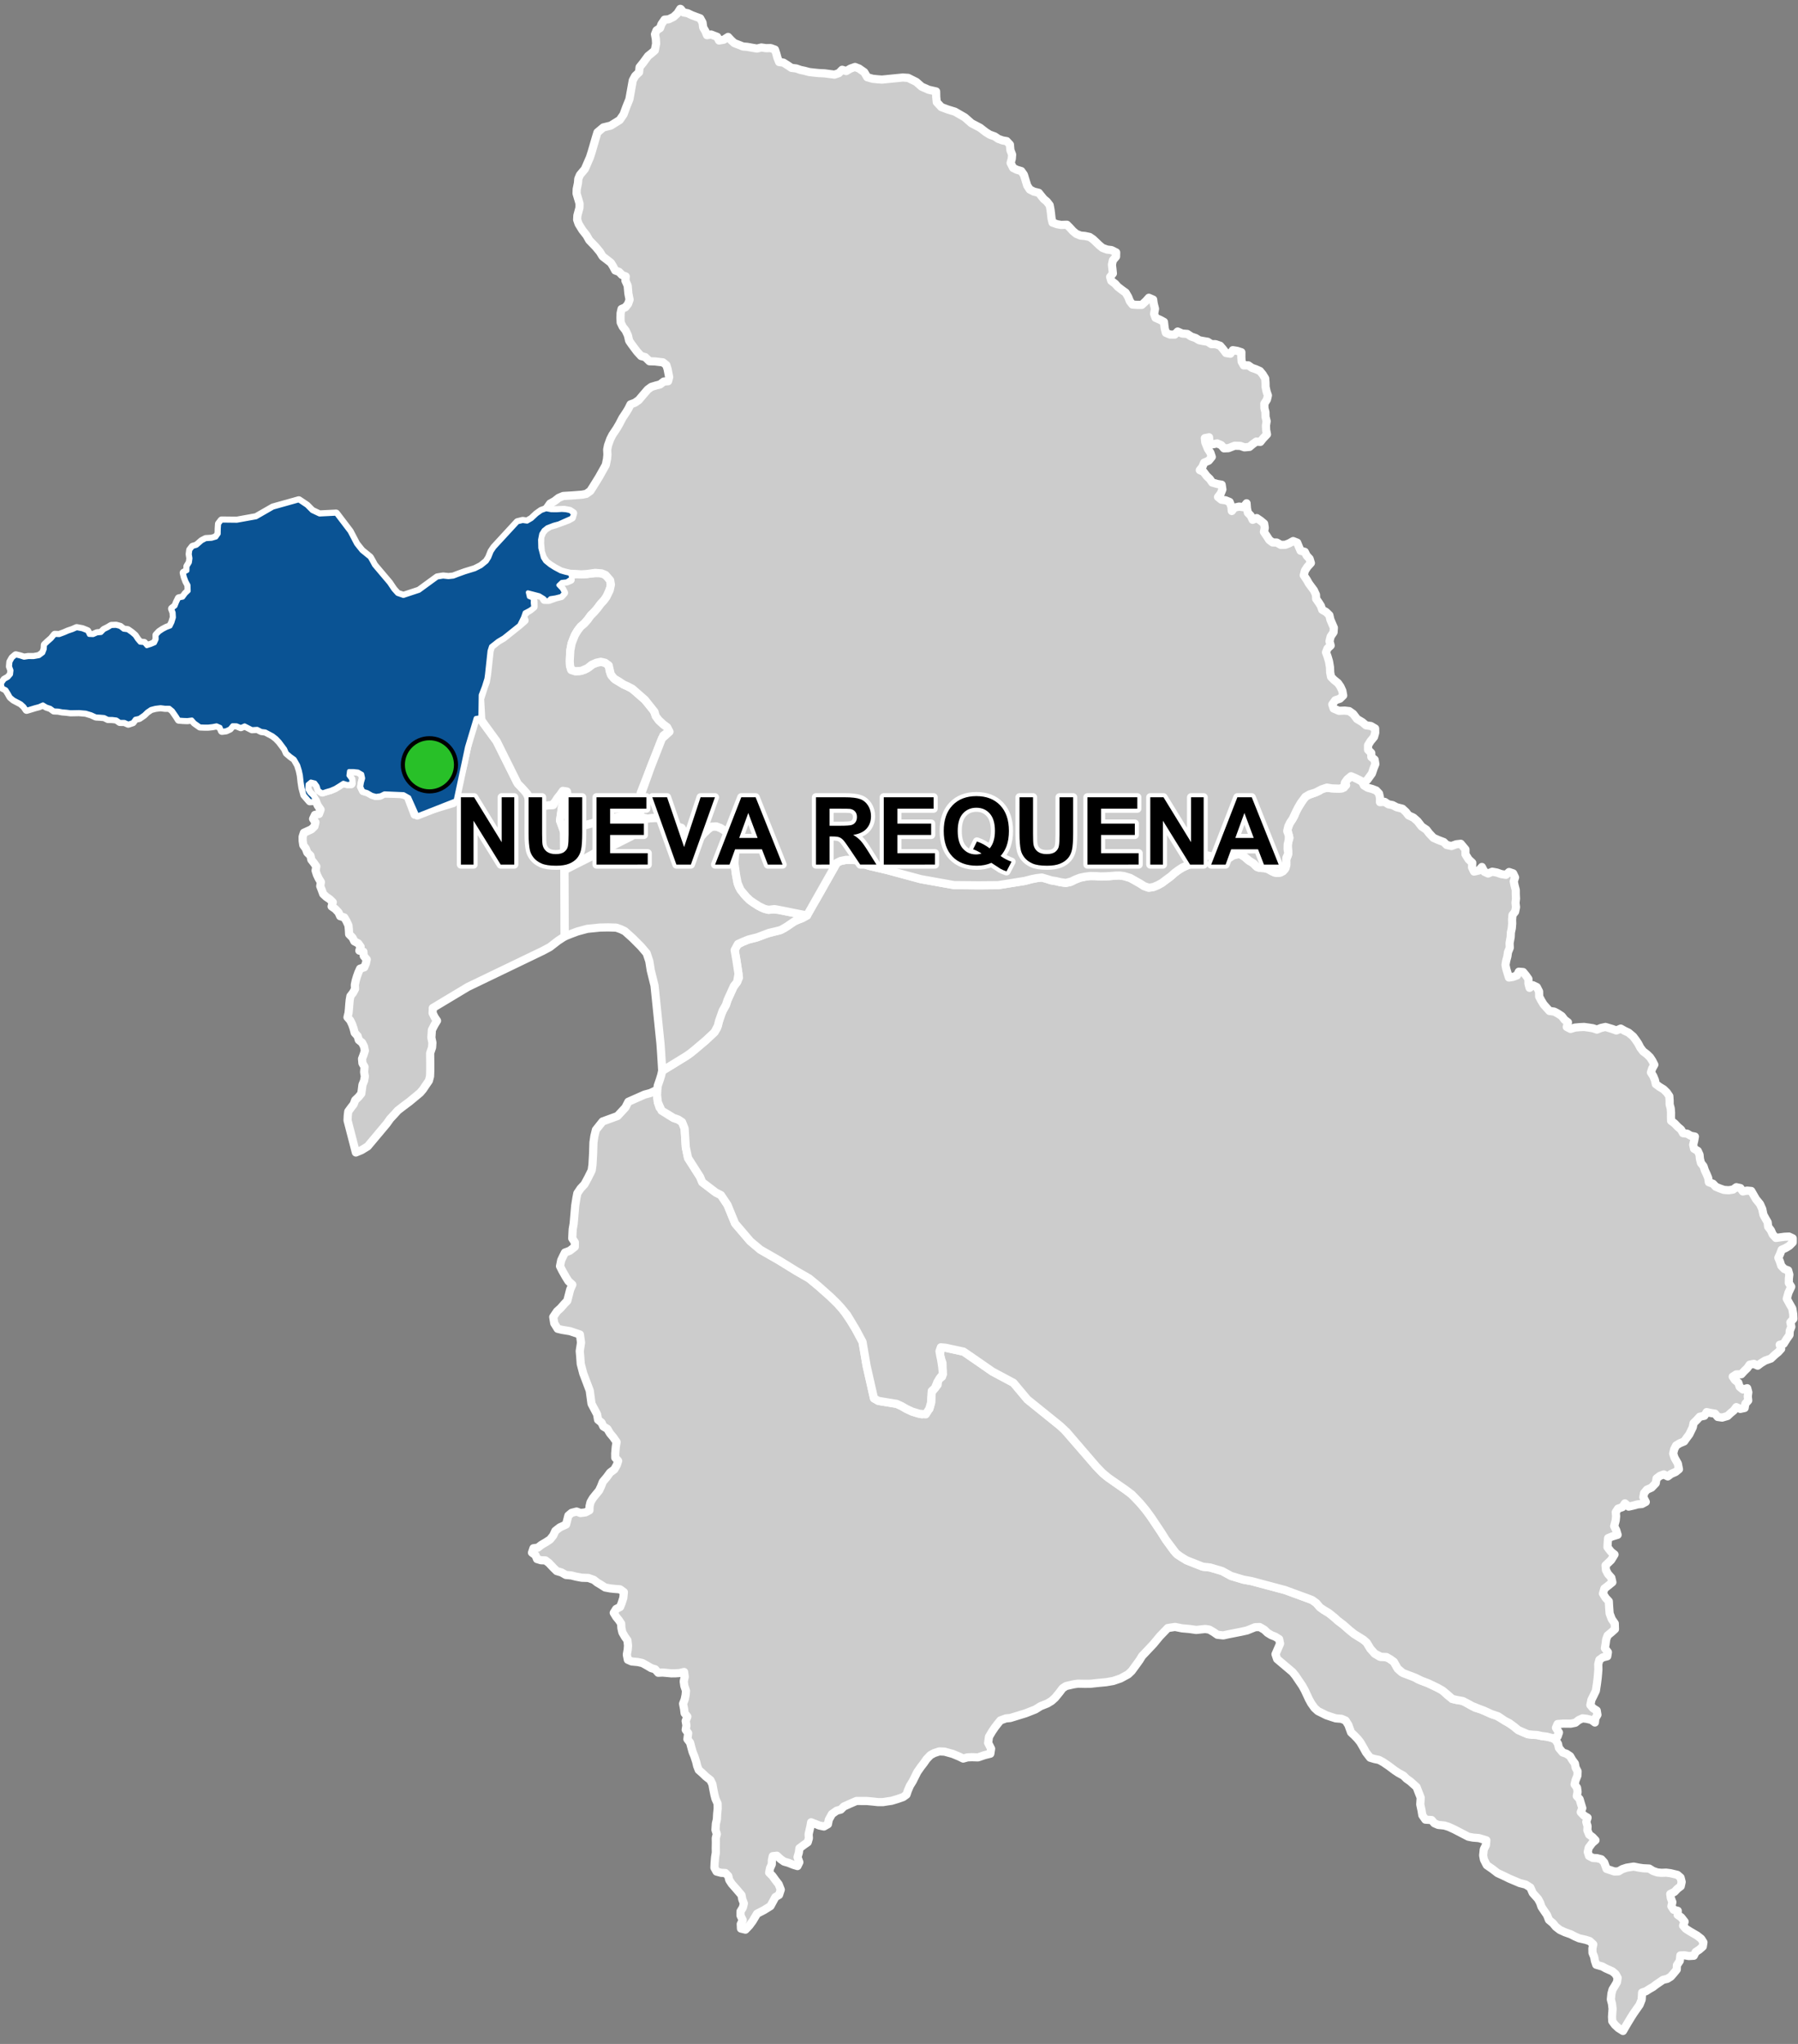 <?xml version="1.0" encoding="UTF-8"?>
<svg width="440pt" height="500pt" version="1.1" viewBox="0 0 440 500" xmlns="http://www.w3.org/2000/svg">
<rect x="0" y="0" width="440" height="500" fill="#808080" stroke="none"/>
<g id="a">
<rect width="440" height="500" fill="none"/>
<path d="m160.8 267.87 0.195 1.766 0.41 1.309 1.984 1.645 1.453 0.898 1.141 0.387 0.941 0.629 0.621 1.555 0.098 1.551 0.191 3.047 0.555 2.644 1.402 2.195 1.551 2.434 0.523 1.277 3.289 2.5 1.285 0.66 1.602 2.394 1.859 4.531 3.625 4.238 2.543 2.172 1.469 0.844 3.039 1.742 2.496 1.535 1.816 1.121 2.031 1.164 1.086 0.625 2.254 1.855 2.918 2.59 1.781 1.738 0.965 1.074 0.762 0.977 1.656 2.418 1.141 1.902 1.602 2.988 0.965 5.648 1.836 8.156 1.066 0.621 2.375 0.387 2.109 0.34 1.238 0.57 1.09 0.637 1.477 0.691 1.293 0.402 1.082 0.254 1.816-1.359 0.426-1.504 0.047-1.195-0.078-1.129 0.992-1.242 0.633-0.805 0.094-1.219 0.988-0.742 0.152-1.566-0.055-1.836-0.352-0.957-0.246-1.027 0.219-1.805 1.176 0.109 4.383 0.945 4.059 2.793 2.973 2.07 5.18 2.769 3.406 4.066 6.336 5.109 1.676 1.355 0.961 0.891 7.785 8.945 1.617 1.668 0.828 0.723 3.824 2.711 0.957 0.664 1.211 0.879 1.125 1.09 1.125 1.18 1.051 1.223 1.41 1.816 2.059 3.074 0.809 1.215 1.105 1.758 1.918 2.688 0.859 0.934 2.309 1.43 3.949 1.559 1.789 0.191 2.965 0.879 2.191 1.199 3.035 0.906 1.93 0.348 8.238 2.195 4.406 1.617 0.945 0.34 1.262 0.484 1.039 0.742 0.707 0.805 1.078 0.867 1.316 0.797 1.359 1.098 0.754 0.699 1.375 1.039 1.496 1.316 1.117 0.898 2.098 1.316 0.895 0.668 1.027 1.652 1.078 1.215 1.199 0.746 1.176 0.078 0.977 0.23 1.312 0.938 0.945 1.672 0.879 0.812 2.738 1.023 1.43 0.832 2.402 0.914 2.269 1.082 1.105 0.543 1.262 1.195 1.254 0.996 1.035 0.25 1.023 0.086 0.984 0.402 1.215 0.691 1.293 0.719 1.449 0.422 2.594 1.145 1.184 0.395 1.277 0.715 1.34 0.805 1.371 0.887 1.387 1.109 1.16 0.516 1.188 0.504 1.125 0.133 1.172 0.066 1.137 0.25 1.188 0.145 1.297 0.23 0.938 0.672 0.52 0.871 0.219 0.98 0.926 1.117 0.953 0.328 0.863 0.578 0.535 0.934 0.633 0.855 0.188 1.02 0.473 0.895-0.039 1.062-0.441 1.09-0.25 1.051 0.598 0.816 0.133 1.012-0.195 1.02 0.684 0.746 0.328 1.109 0.336 1.102-0.379 0.988 0.781 0.82 0.891 0.527-0.32 1.023 0.32 1.059-0.055 1 0.438 1.059 0.852 0.633 0.699 0.734-0.793 0.68-0.859 1.148-0.242 1.023 0.305 0.992 0.957 0.496 1 0.055 1.059 0.27 0.699 0.766 0.574 1.578 1.945 0.652 1.004-0.043 0.926-0.551 1.062-0.344 1.719-0.27 1.254 0.254 1.012 0.152 1.52 0.074 0.938 0.586 1.066 0.367 1.035 0.094 1.094-0.047 1.074 0.137 1.707 0.41 0.758 0.656 0.277 1.066-0.234 1.062-0.801 0.609-0.734 0.77-1.023 0.508 0.129 0.992 0.387 1.008-0.242 1.008 0.562 0.863 0.996 0.246-0.023 1 0.875 0.605 0.828 1.059-0.375 0.977 0.676 0.766 1.055 0.672 1.707 0.992 0.992 0.777 0.551 0.867-0.16 1.031-0.867 0.762-0.879 0.582-0.453 0.906-1.227 0.07-1.031-0.18-1.035 0.039-0.137 1.32-0.703 1.082-0.035 1.047-0.676 0.836-0.785 0.898-0.852 0.535-1.047 0.246-1.648 1.121-0.809 0.621-0.867 0.496-0.852 0.547-0.945 0.328-0.105 1.715-0.5 1.266-1.504 2.152-0.613 0.965-1.07 1.773-0.883 1.527-1.137-0.715-0.832-0.777-0.656-0.879-0.062-1.121 0.133-1.926-0.137-1.215-0.285-1.082 0.148-1.426 0.266-1.008 0.555-0.887 0.531-0.906 0.16-1.07-0.504-0.906-0.77-0.66-1.605-0.715-0.883-0.484-1.477-0.426-0.324-0.965-0.191-0.992-0.398-0.953-0.02-1.078 0.207-0.992-0.871-0.812-1.031-0.324-1.566-0.355-1.059-0.465-0.953-0.5-1.465-0.52-1.23-0.57-0.984-0.762-0.723-0.883-0.953-0.793-0.484-1.211-0.617-0.895-0.73-1.094-0.348-1.02-0.496-0.918-1.293-1.441-0.578-1.34-1.141-0.727-1.445-0.367-2.652-1.121-0.895-0.449-1.906-0.883-1.246-0.965-1.398-0.969-0.691-1.367-0.191-1.035 0.156-1.453 0.52-1.039 0.102-1.191-1.797-0.535-1.484-0.125-1.125-0.219-3.551-1.836-1.277-0.578-1.039-0.32-1.512-0.148-0.934-0.402-0.664-0.785-1.52-0.098-0.758-1.09-0.184-1.141-0.32-1.488 0.105-1.66-0.547-1.387-0.461-1.215-1.543-1.383-0.906-0.637-0.758-0.754-1.254-0.688-0.895-0.594-1.426-1.074-1.391-0.945-1.008-0.551-1.07-0.219-1.113-0.328-1.012-1.305-0.574-1.055-0.816-1.414-0.668-0.844-0.793-0.82-0.805-0.75-0.664-1.828-0.668-1.062-0.996-0.434-1.441-0.117-1.242-0.402-1.055-0.359-2.051-1.02-0.844-0.777-0.777-1.094-0.586-1.059-0.984-2.117-0.629-1.141-1.66-2.453-0.715-0.887-3.781-3.199-0.395-1.184 1.121-2.582-0.23-1.105-0.961-0.598-0.965-0.379-0.914-0.562-0.793-0.754-1.141-0.664-1.094 0.035-2 0.805-1.383 0.309-3.215 0.633-1.211 0.266-1.434-0.156-0.941-0.656-1.039-0.605-1.004-0.156-2.203 0.238-1.668-0.238-1.781-0.156-1.727-0.344-1.785 0.273-1.969 2.043-1.539 1.867-2.781 2.941-0.633 1.031-0.91 1.258-1.004 1.371-0.848 0.805-1.855 1.012-1.809 0.617-1.73 0.297-2.324 0.219-1.473 0.164-1.332 0.016-1.785-0.035-1.031 0.152-1.875 0.43-0.855 0.562-0.676 0.914-1.141 1.402-0.848 0.758-1.027 0.625-1.688 0.672-1.277 0.797-2.371 0.934-3.769 1.156-1.062 0.094-1.34 0.496-0.656 0.797-0.727 0.949-0.637 0.934-0.777 1.312-0.211 1.504 0.727 1.418-0.188 1.227-1.395 0.348-1.609 0.551-1.539-0.047-1.047 0.043-1.051 0.293-0.98-0.48-1.578-0.656-2.008-0.559-1.277-0.055-1.254 0.406-0.934 0.512-0.914 0.953-0.66 0.949-0.758 0.98-0.871 1.25-1.117 2.242-0.695 1.125-0.512 1.211-0.316 0.949-0.824 0.594-1.375 0.48-1.453 0.434-1.02 0.145-1.109 0.176h-1.176l-1.273-0.137-1.492-0.141-2.539-0.004-1.645 0.715-1.434 0.648-0.746 0.75-0.977 0.254-1.184 0.836-0.766 1.379-0.215 1.102-0.977 0.562-1.156-0.25-0.941-0.379-1.039-0.395-0.18 1.016-0.43 1.887 0.062 1-0.285 0.977-0.883 0.609-1.148 0.863-0.137 1.051-0.324 1.121 0.445 1.246-0.457 0.934-1.039-0.316-1.129-0.461-1.129-0.324-0.844-0.598-0.902-0.836-1.008 0.113-0.215 0.992-0.02 1.004-0.43 0.934-0.215 1.105 0.777 0.766 0.738 1.02 0.809 1.047 0.52 1.32-0.426 1.293-0.898 0.527-1.195 2.203-1.578 0.98-1.711 0.883-1.055 1.781-0.848 1.141-0.93 0.98-1.098-0.262-0.055-1.094 0.484-0.973-0.547-1.125 0.004-1.02 0.57-0.922 0.254-1.02-0.395-1.02-0.184-1.012-1.301-1.523-1.078-1.223-0.613-0.934-0.25-1.004-0.727-0.73-1.012-0.039-1.133-0.305-0.516-0.941 0.043-1.09 0.121-1.477 0.184-1.141-0.023-1.055 0.027-1.41-0.023-1.07 0.262-1.004-0.336-1.004 0.098-1.52 0.25-1.078 0.066-1.344 0.129-1.273-0.023-1.246-0.527-1.168-0.254-0.996-0.262-1.305-0.23-1.266-0.496-1.004-1.078-0.836-0.898-0.863-0.875-0.77-0.383-0.988-0.246-1.043-0.449-1.359-0.402-0.965-0.32-1.141-0.309-1.176-0.66-0.863 0.184-1.473-0.602-0.816 0.18-1.059-0.191-1.09 0.422-1.082-0.672-0.812-0.137-1.082-0.246-1.25 0.398-1.043 0.227-1.098 0.09-1.039-0.402-1.188-0.152-1.102 0.25-1.113-0.156-1.184-1.09 0.254-1.008 0.07-1.02 0.012-1.047-0.102-1.121-0.094-1.051 0.051-0.754-0.855-0.965-0.289-0.953-0.566-1.195-0.668-1.094-0.242-1.535-0.145-0.938-0.414-0.246-1.258 0.215-1.203 0.078-1.012-0.148-1.289-0.609-0.848-0.625-1.074-0.242-1.082-0.055-1.082-0.559-0.844-0.652-0.797-0.605-0.996 0.594-0.945 0.957-0.48 0.379-0.926 0.414-1.309 0.137-1.402-0.945-0.684-1.312-0.105-1.027-0.105-1.285-0.234-1.078-0.684-0.918-0.551-0.789-0.633-1.34-0.473-1.602-0.051-1.422-0.266-1.129-0.289-1.363-0.129-1.051-0.605-1.172-0.348-0.746-0.723-1.199-1.27-0.824-0.609-1.082-0.039-0.965-0.293-0.379-0.941-0.859-0.629 0.359-1.07 1.09-0.152 0.844-0.672 1.168-0.684 0.957-0.633 0.777-0.965 0.523-1.141 1.09-0.855 1.531-0.699 0.301-1.164 0.266-1.031 0.797-0.668 1.215-0.316 0.949 0.367 1.246-0.164 0.949-0.5 0.031-1.016 0.234-0.98 0.566-0.965 0.68-0.855 0.832-1 0.484-1.012 0.449-1.148 0.965-1.148 0.797-1.09 1.051-0.797 0.613-1.078 0.324-1-0.711-0.781-0.008-1.059 0.141-1.629 0.195-1.152-0.828-1.184-0.77-0.922-0.668-1.117-0.984-0.59-0.426-0.926-0.859-0.699-0.234-1.336-1.367-2.582-0.438-3.234-1.594-4.207-0.605-2.32-0.125-1.77-0.121-1.355 0.16-1.035 0.16-1.055-0.277-1.969-2.461-0.824-1.934-0.316-1.047-0.258-0.836-1.336-0.25-1.551 0.93-1.379 0.895-0.809 0.855-0.984 0.758-0.781 0.715-2.769 0.516-1.184-0.938-0.848-0.648-1.027-0.871-1.539-0.555-1.109 0.289-1.445 0.434-0.918 0.48-0.965 1.207-0.457 1.211-0.949 0.012-1.082-0.641-0.984 0.113-2.203 0.238-1.402 0.379-4.406 0.305-1.926 0.219-1.098 0.797-1.18 0.953-1.016 0.926-1.723 0.832-1.68 0.195-1.41 0.148-2.648 0.086-2.769 0.223-1.523 0.379-1.555 1.641-2.059 3.641-1.324 1.938-2.09 0.719-1.406 3.957-1.75 1.434-0.387 1.285-0.613z" fill="#ccc" fill-rule="evenodd"/>
<path d="m160.8 267.87 0.195 1.766 0.41 1.309 1.984 1.645 1.453 0.898 1.141 0.387 0.941 0.629 0.621 1.555 0.098 1.551 0.191 3.047 0.555 2.644 1.402 2.195 1.551 2.434 0.523 1.277 3.289 2.5 1.285 0.66 1.602 2.394 1.859 4.531 3.625 4.238 2.543 2.172 1.469 0.844 3.039 1.742 2.496 1.535 1.816 1.121 2.031 1.164 1.086 0.625 2.254 1.855 2.918 2.59 1.781 1.738 0.965 1.074 0.762 0.977 1.656 2.418 1.141 1.902 1.602 2.988 0.965 5.648 1.836 8.156 1.066 0.621 2.375 0.387 2.109 0.34 1.238 0.57 1.09 0.637 1.477 0.691 1.293 0.402 1.082 0.254 1.816-1.359 0.426-1.504 0.047-1.195-0.078-1.129 0.992-1.242 0.633-0.805 0.094-1.219 0.988-0.742 0.152-1.566-0.055-1.836-0.352-0.957-0.246-1.027 0.219-1.805 1.176 0.109 4.383 0.945 4.059 2.793 2.973 2.07 5.18 2.769 3.406 4.066 6.336 5.109 1.676 1.355 0.961 0.891 7.785 8.945 1.617 1.668 0.828 0.723 3.824 2.711 0.957 0.664 1.211 0.879 1.125 1.09 1.125 1.18 1.051 1.223 1.41 1.816 2.059 3.074 0.809 1.215 1.105 1.758 1.918 2.688 0.859 0.934 2.309 1.43 3.949 1.559 1.789 0.191 2.965 0.879 2.191 1.199 3.035 0.906 1.93 0.348 8.238 2.195 4.406 1.617 0.945 0.34 1.262 0.484 1.039 0.742 0.707 0.805 1.078 0.867 1.316 0.797 1.359 1.098 0.754 0.699 1.375 1.039 1.496 1.316 1.117 0.898 2.098 1.316 0.895 0.668 1.027 1.652 1.078 1.215 1.199 0.746 1.176 0.078 0.977 0.23 1.312 0.938 0.945 1.672 0.879 0.812 2.738 1.023 1.43 0.832 2.402 0.914 2.269 1.082 1.105 0.543 1.262 1.195 1.254 0.996 1.035 0.25 1.023 0.086 0.984 0.402 1.215 0.691 1.293 0.719 1.449 0.422 2.594 1.145 1.184 0.395 1.277 0.715 1.34 0.805 1.371 0.887 1.387 1.109 1.16 0.516 1.188 0.504 1.125 0.133 1.172 0.066 1.137 0.25 1.188 0.145 1.297 0.23 0.938 0.672 0.52 0.871 0.219 0.98 0.926 1.117 0.953 0.328 0.863 0.578 0.535 0.934 0.633 0.855 0.188 1.02 0.473 0.895-0.039 1.062-0.441 1.09-0.25 1.051 0.598 0.816 0.133 1.012-0.195 1.02 0.684 0.746 0.328 1.109 0.336 1.102-0.379 0.988 0.781 0.82 0.891 0.527-0.32 1.023 0.32 1.059-0.055 1 0.438 1.059 0.852 0.633 0.699 0.734-0.793 0.68-0.859 1.148-0.242 1.023 0.305 0.992 0.957 0.496 1 0.055 1.059 0.27 0.699 0.766 0.574 1.578 1.945 0.652 1.004-0.043 0.926-0.551 1.062-0.344 1.719-0.27 1.254 0.254 1.012 0.152 1.52 0.074 0.938 0.586 1.066 0.367 1.035 0.094 1.094-0.047 1.074 0.137 1.707 0.41 0.758 0.656 0.277 1.066-0.234 1.062-0.801 0.609-0.734 0.77-1.023 0.508 0.129 0.992 0.387 1.008-0.242 1.008 0.562 0.863 0.996 0.246-0.023 1 0.875 0.605 0.828 1.059-0.375 0.977 0.676 0.766 1.055 0.672 1.707 0.992 0.992 0.777 0.551 0.867-0.16 1.031-0.867 0.762-0.879 0.582-0.453 0.906-1.227 0.07-1.031-0.18-1.035 0.039-0.137 1.32-0.703 1.082-0.035 1.047-0.676 0.836-0.785 0.898-0.852 0.535-1.047 0.246-1.648 1.121-0.809 0.621-0.867 0.496-0.852 0.547-0.945 0.328-0.105 1.715-0.5 1.266-1.504 2.152-0.613 0.965-1.07 1.773-0.883 1.527-1.137-0.715-0.832-0.777-0.656-0.879-0.062-1.121 0.133-1.926-0.137-1.215-0.285-1.082 0.148-1.426 0.266-1.008 0.555-0.887 0.531-0.906 0.16-1.07-0.504-0.906-0.77-0.66-1.605-0.715-0.883-0.484-1.477-0.426-0.324-0.965-0.191-0.992-0.398-0.953-0.02-1.078 0.207-0.992-0.871-0.812-1.031-0.324-1.566-0.355-1.059-0.465-0.953-0.5-1.465-0.52-1.23-0.57-0.984-0.762-0.723-0.883-0.953-0.793-0.484-1.211-0.617-0.895-0.73-1.094-0.348-1.02-0.496-0.918-1.293-1.441-0.578-1.34-1.141-0.727-1.445-0.367-2.652-1.121-0.895-0.449-1.906-0.883-1.246-0.965-1.398-0.969-0.691-1.367-0.191-1.035 0.156-1.453 0.52-1.039 0.102-1.191-1.797-0.535-1.484-0.125-1.125-0.219-3.551-1.836-1.277-0.578-1.039-0.32-1.512-0.148-0.934-0.402-0.664-0.785-1.52-0.098-0.758-1.09-0.184-1.141-0.32-1.488 0.105-1.66-0.547-1.387-0.461-1.215-1.543-1.383-0.906-0.637-0.758-0.754-1.254-0.688-0.895-0.594-1.426-1.074-1.391-0.945-1.008-0.551-1.07-0.219-1.113-0.328-1.012-1.305-0.574-1.055-0.816-1.414-0.668-0.844-0.793-0.82-0.805-0.75-0.664-1.828-0.668-1.062-0.996-0.434-1.441-0.117-1.242-0.402-1.055-0.359-2.051-1.02-0.844-0.777-0.777-1.094-0.586-1.059-0.984-2.117-0.629-1.141-1.66-2.453-0.715-0.887-3.781-3.199-0.395-1.184 1.121-2.582-0.23-1.105-0.961-0.598-0.965-0.379-0.914-0.562-0.793-0.754-1.141-0.664-1.094 0.035-2 0.805-1.383 0.309-3.215 0.633-1.211 0.266-1.434-0.156-0.941-0.656-1.039-0.605-1.004-0.156-2.203 0.238-1.668-0.238-1.781-0.156-1.727-0.344-1.785 0.273-1.969 2.043-1.539 1.867-2.781 2.941-0.633 1.031-0.91 1.258-1.004 1.371-0.848 0.805-1.855 1.012-1.809 0.617-1.73 0.297-2.324 0.219-1.473 0.164-1.332 0.016-1.785-0.035-1.031 0.152-1.875 0.43-0.855 0.562-0.676 0.914-1.141 1.402-0.848 0.758-1.027 0.625-1.688 0.672-1.277 0.797-2.371 0.934-3.769 1.156-1.062 0.094-1.34 0.496-0.656 0.797-0.727 0.949-0.637 0.934-0.777 1.312-0.211 1.504 0.727 1.418-0.188 1.227-1.395 0.348-1.609 0.551-1.539-0.047-1.047 0.043-1.051 0.293-0.98-0.48-1.578-0.656-2.008-0.559-1.277-0.055-1.254 0.406-0.934 0.512-0.914 0.953-0.66 0.949-0.758 0.98-0.871 1.25-1.117 2.242-0.695 1.125-0.512 1.211-0.316 0.949-0.824 0.594-1.375 0.48-1.453 0.434-1.02 0.145-1.109 0.176h-1.176l-1.273-0.137-1.492-0.141-2.539-0.004-1.645 0.715-1.434 0.648-0.746 0.75-0.977 0.254-1.184 0.836-0.766 1.379-0.215 1.102-0.977 0.562-1.156-0.25-0.941-0.379-1.039-0.395-0.18 1.016-0.43 1.887 0.062 1-0.285 0.977-0.883 0.609-1.148 0.863-0.137 1.051-0.324 1.121 0.445 1.246-0.457 0.934-1.039-0.316-1.129-0.461-1.129-0.324-0.844-0.598-0.902-0.836-1.008 0.113-0.215 0.992-0.02 1.004-0.43 0.934-0.215 1.105 0.777 0.766 0.738 1.02 0.809 1.047 0.52 1.32-0.426 1.293-0.898 0.527-1.195 2.203-1.578 0.98-1.711 0.883-1.055 1.781-0.848 1.141-0.93 0.98-1.098-0.262-0.055-1.094 0.484-0.973-0.547-1.125 0.004-1.02 0.57-0.922 0.254-1.02-0.395-1.02-0.184-1.012-1.301-1.523-1.078-1.223-0.613-0.934-0.25-1.004-0.727-0.73-1.012-0.039-1.133-0.305-0.516-0.941 0.043-1.09 0.121-1.477 0.184-1.141-0.023-1.055 0.027-1.41-0.023-1.07 0.262-1.004-0.336-1.004 0.098-1.52 0.25-1.078 0.066-1.344 0.129-1.273-0.023-1.246-0.527-1.168-0.254-0.996-0.262-1.305-0.23-1.266-0.496-1.004-1.078-0.836-0.898-0.863-0.875-0.77-0.383-0.988-0.246-1.043-0.449-1.359-0.402-0.965-0.32-1.141-0.309-1.176-0.66-0.863 0.184-1.473-0.602-0.816 0.18-1.059-0.191-1.09 0.422-1.082-0.672-0.812-0.137-1.082-0.246-1.25 0.398-1.043 0.227-1.098 0.09-1.039-0.402-1.188-0.152-1.102 0.25-1.113-0.156-1.184-1.09 0.254-1.008 0.07-1.02 0.012-1.047-0.102-1.121-0.094-1.051 0.051-0.754-0.855-0.965-0.289-0.953-0.566-1.195-0.668-1.094-0.242-1.535-0.145-0.938-0.414-0.246-1.258 0.215-1.203 0.078-1.012-0.148-1.289-0.609-0.848-0.625-1.074-0.242-1.082-0.055-1.082-0.559-0.844-0.652-0.797-0.605-0.996 0.594-0.945 0.957-0.48 0.379-0.926 0.414-1.309 0.137-1.402-0.945-0.684-1.312-0.105-1.027-0.105-1.285-0.234-1.078-0.684-0.918-0.551-0.789-0.633-1.34-0.473-1.602-0.051-1.422-0.266-1.129-0.289-1.363-0.129-1.051-0.605-1.172-0.348-0.746-0.723-1.199-1.27-0.824-0.609-1.082-0.039-0.965-0.293-0.379-0.941-0.859-0.629 0.359-1.07 1.09-0.152 0.844-0.672 1.168-0.684 0.957-0.633 0.777-0.965 0.523-1.141 1.09-0.855 1.531-0.699 0.301-1.164 0.266-1.031 0.797-0.668 1.215-0.316 0.949 0.367 1.246-0.164 0.949-0.5 0.031-1.016 0.234-0.98 0.566-0.965 0.68-0.855 0.832-1 0.484-1.012 0.449-1.148 0.965-1.148 0.797-1.09 1.051-0.797 0.613-1.078 0.324-1-0.711-0.781-0.008-1.059 0.141-1.629 0.195-1.152-0.828-1.184-0.77-0.922-0.668-1.117-0.984-0.59-0.426-0.926-0.859-0.699-0.234-1.336-1.367-2.582-0.438-3.234-1.594-4.207-0.605-2.32-0.125-1.77-0.121-1.355 0.16-1.035 0.16-1.055-0.277-1.969-2.461-0.824-1.934-0.316-1.047-0.258-0.836-1.336-0.25-1.551 0.93-1.379 0.895-0.809 0.855-0.984 0.758-0.781 0.715-2.769 0.516-1.184-0.938-0.848-0.648-1.027-0.871-1.539-0.555-1.109 0.289-1.445 0.434-0.918 0.48-0.965 1.207-0.457 1.211-0.949 0.012-1.082-0.641-0.984 0.113-2.203 0.238-1.402 0.379-4.406 0.305-1.926 0.219-1.098 0.797-1.18 0.953-1.016 0.926-1.723 0.832-1.68 0.195-1.41 0.148-2.648 0.086-2.769 0.223-1.523 0.379-1.555 1.641-2.059 3.641-1.324 1.938-2.09 0.719-1.406 3.957-1.75 1.434-0.387 1.285-0.613 0.367 1.086" fill="none" stroke="#fff" stroke-linecap="round" stroke-linejoin="round" stroke-miterlimit="10" stroke-width="2"/>
<path d="m330.91 189.92 0.246 0.105 1.211 0.617 0.977 0.609 0.445 0.898 0.91 0.551 1.137 0.316 0.949 0.367 0.688 0.738 0.246 1.082-0.016 1.023 1.145-0.066 0.926 0.598 1.012 0.191 0.984 0.52 1.414 0.363 0.848 0.781 0.672 0.852 1.207 0.559 1.008 0.895 0.984 1.273 1.176 0.785 0.656 0.871 1.047 1.105 1.164 0.523 1.352 0.512 0.73 0.719 1.168 0.254 1.164-0.422 1.109-0.129 1.152 1.379 0.004 1.207 0.773 1.238 0.887 0.816-0.055 1.125 0.488 1.039 1.164-0.266 0.762-0.863 0.609 1.18 0.91 0.418 1.023-0.441 1.148 0.215 1.004 0.359 1.184 0.191 0.777-0.691 0.992 0.336 0.469 0.988-0.32 0.973 0.207 1.008 0.281 1.074 0.008 1.121 0.051 1.004-0.121 1.039 0.129 1.066-0.227 1.105-0.641 0.809-0.094 1.113 0.023 1.004-0.098 1.137-0.219 0.996-0.051 1.133-0.27 1.469 0.047 1.16-0.438 1.078-0.141 1-0.297 1.109-0.172 1.008 0.195 0.98 0.312 1.031 0.336 1.074 1.012-0.16 0.961-0.359 0.445-0.906 1.059 0.082 0.684 0.832 0.605 0.852 0.016 1.188 0.273 0.996 0.805-0.648 0.969 0.457 0.547 1.078 0.027 1.25 0.5 0.953 0.59 0.969 0.707 0.797 0.719 0.797 1.172 0.16 0.898 0.48 0.941 0.617 0.691 0.906 0.824 0.617-0.289 1.133 0.926 0.484 1.082-0.328 1.188-0.109 1.047-0.047 1.074 0.148 1.066 0.164 0.992 0.336 1.023-0.41 1.074-0.238 1.66 0.496 0.996 0.367 1.074-0.461 0.977 0.551 0.945 0.445 1.129 0.941 0.602 0.805 0.602 0.883 0.535 1.031 0.684 0.91 0.891 0.668 0.809 0.781 0.547 0.844 0.5 0.973-0.523 0.93-0.309 0.953 0.57 0.898 0.402 0.973 0.223 1 0.898 0.664 1.008 0.609 0.805 0.793 0.59 0.867 0.074 1.008 0.012 1.039 0.262 0.973 0.074 1.016-0.012 1.004 0.031 1.008 0.844 0.629 0.812 0.848 0.785 0.668 0.488 0.883 1.016 0.117 0.875 0.512 1.008 0.191-0.184 1.016-0.238 0.988 0.215 0.977 0.902 0.52 0.434 0.941 0.102 1.035 0.254 0.996 0.625 0.789 0.32 0.992 0.426 0.918 0.398 0.953 0.156 1.043 1 0.367 0.715 0.75 1.012 0.418 0.98 0.344 1.137 0.082 1.066-0.16 0.816-0.586 0.992 0.215 0.598 0.828 1.035-0.207 1.031 0.09 1.145 1.984 0.996 1.219 0.551 1.238 0.277 1.359 0.516 0.953 0.52 0.887 0.121 1.105 0.676 0.883 0.453 1.012 0.766 0.844 2.125-0.285 1.086-0.047 0.906 0.426 0.004 1-0.832 0.828-0.949 0.574-0.926 0.402-0.371 0.996-0.438 0.961 0.395 0.961 0.32 1.004 0.738 0.773 0.945 0.355 0.289 1.012-0.113 0.996-0.016 1.062 0.59 0.922-0.688 1.488-0.398 1.445 0.828 1.5 0.523 0.906 0.223 1.375 0.047 1.141-0.742 0.844 0.234 1.094-0.387 0.996-0.055 1-0.699 0.996-0.734 1.176-0.973 0.234 0.363 0.996-0.711 0.785-0.785 0.641-1.008 0.949-1.434 0.512-1.008 0.617-0.797 0.609-0.949-0.438-1.016 0.203-0.594 0.852-0.738 0.711-0.715 0.777-1.23 0.031-0.871 0.551 0.562 0.859 0.797 0.609 0.336 1.023 0.789 0.648 1.062-0.301 0.266 0.973-0.129 1.035 0.109 1.004-0.699 0.785-0.18 1.035-1.062 0.227-0.977-0.441-0.613 0.832-0.801 0.652-0.734 0.695-1.312 0.383-1.09-0.152-0.66-0.809-1.059-0.164-0.984-0.215-0.559 0.906-1.137 0.227-0.676 0.754-0.832 0.82-0.195 1.004-0.84 1.727-0.68 0.91-0.582 0.824-1.066 0.445-0.895 0.543-0.473 0.91-0.258 1.062 0.328 1.023 0.816 1.438 0.273 1.383-0.816 0.664-1.117 0.488-0.805 0.605-0.992-0.496-0.953 0.379-0.797 0.609-0.199 1.168-1.043 1.09-1.109 0.484-0.703 0.832-0.176 1.043 0.59 1.133-0.938 0.504-1.035 0.09-1.199 0.324-1.02 0.23-0.91-0.797-0.641 0.926-1.047 0.359-0.562 0.871 0.086 1.004-0.098 1.023-0.375 1.387 0.52 1.039 0.324 1.082-1.336 0.406-0.988 0.406-0.098 1.062-0.051 1.164 0.852 1.102 0.867 0.68-0.836 1.363-1.367 1.293 0.109 1.16 0.48 0.93 0.828 0.922 0.258 1.113-1.105 0.898-0.844 0.652-0.355 1.223 0.648 1.043 0.785 0.852 0.07 1.254 0.125 1.695 0.531 1.414 0.73 1.035 0.051 1.414-0.758 0.684-1.035 0.859-0.359 0.977-0.133 1.047-0.188 1.086 0.742 0.98-0.156 1.004-1.105 0.273-0.828 0.598-0.277 1.086 0.035 1.242-0.082 1.047-0.094 1.051-0.164 1.332-0.277 1.82-0.613 1.27-0.469 0.922-0.266 1.285 0.656 0.777 0.906 0.57 0.172 1.039-0.504 0.867-0.117 1.02-0.844-0.629-1.164-0.273-1.031-0.117-0.93 0.426-0.805 0.648-1.121 0.227-1.805-0.016-1.434 0.105-0.391 0.926 0.734 1.145-0.332 0.969-0.984 0.488-1.688-0.445-1.188-0.145-1.137-0.25-1.172-0.066-1.125-0.133-1.188-0.504-1.16-0.516-1-0.824-1.164-0.859-1.113-0.566-1.645-1.113-1.637-0.547-1.742-0.805-1.562-0.582-1.457-0.605-1.32-0.719-0.926-0.473-1.551-0.281-1.035-0.246-1.051-0.938-1.289-1.074-1.281-0.727-2.269-1.082-1.605-0.609-1.625-0.785-2.938-1.113-1.281-1.074-0.945-1.672-0.906-0.648-0.895-0.512-1.371-0.062-1.492-0.77-1.078-1.215-0.891-1.48-0.809-0.707-2.281-1.418-1.156-0.93-1.496-1.316-1.375-1.039-0.754-0.699-1.359-1.098-1.316-0.797-0.902-0.609-0.883-1.062-1.039-0.742-1.262-0.484-0.945-0.34-4.406-1.617-8.238-2.195-1.93-0.348-3.035-0.906-2.191-1.199-2.965-0.879-1.789-0.191-3.949-1.559-1.516-0.922-1.074-0.809-2.496-3.32-1.105-1.758-0.809-1.215-1.531-2.301-1.336-1.844-1.441-1.742-1.336-1.406-0.781-0.797-1.555-1.172-0.957-0.664-3.191-2.219-1.461-1.215-1.469-1.52-7.281-8.473-1.613-1.512-1.676-1.355-6.336-5.109-3.406-4.066-5.18-2.769-2.973-2.07-4.059-2.793-4.383-0.945-1.176-0.109-0.324 0.957 0.18 1.086 0.215 0.984 0.254 1.652 0.195 1.891-0.809 1.004-0.574 0.953-0.57 1.43-0.781 0.715-0.133 1.656-0.027 1.125-0.445 1.574-0.875 1.367-1.598-0.145-1.719-0.52-1.477-0.691-1.09-0.637-1.238-0.57-2.109-0.34-2.375-0.387-1.066-0.621-1.801-7.93-1-5.875-1.602-2.988-1.141-1.902-1.031-1.711-1.387-1.684-0.965-1.074-1.781-1.738-2.918-2.59-2.254-1.855-1.086-0.625-2.031-1.164-1.816-1.121-2.496-1.535-3.039-1.742-1.469-0.844-2.414-2.019-3.754-4.391-1.859-4.531-1.602-2.394-1.285-0.66-3.289-2.5-0.523-1.277-1.551-2.434-1.402-2.195-0.555-2.644-0.191-3.047-0.098-1.551-0.621-1.555-0.941-0.629-1.141-0.387-1.453-0.898-1.469-0.871-0.926-2.082-0.195-1.766 0.066-1.219 0.105-1.031 0.555-1.621 0.316-1.043 0.215-0.992 5.883-3.609 1.004-0.699 1.125-0.91 2.664-2.254 2.133-2 0.641-1.039 0.344-1.375 0.598-1.996 1.207-2.254 0.402-1.227 1.383-3.074 0.957-1.32 0.449-1.027-0.648-4.387-0.41-2.367 0.113-1.016 1.844-0.992 1.398-0.574 1.797-0.434 2.379-0.891 2.188-0.613 1.156-0.27 1.246-0.555 1.73-1.172 0.895-0.586 1.727-0.691 0.977-0.566 2.547-4.137 0.738-1.301 4.273-7.551 0.934-0.453 1.359-0.273h1.273l1.074 0.074 1.031 0.367 2.207 1.012 4.41 1.035 8.223 2.223 8.184 1.465 6.098 0.055 4.727-0.043 6.484-1.039 1.684-0.438 1.223-0.242 1.254-0.145 1.109 0.289 1.188 0.398 1.098 0.188 1.098 0.258 1.363 0.188 1.145-0.215 1.098-0.555 1.25-0.504 1.016-0.203 1.156-0.203 1.352-0.016 1.078 0.086 1.43-0.004 1.059-0.031 1.145-0.105 1.23-0.113 1.289 0.188 1.512 0.449 1.109 0.586 1.152 0.668 1.086 0.699 1.051 0.41 1.301-0.145 1.066-0.438 1.016-0.562 0.852-0.645 0.977-0.703 1.207-1.047 0.812-0.625 1.066-0.664 1.016-0.508 0.934-0.363 0.922-0.555 1.066-1.113 0.875-0.555 1.078-0.066 1.086 0.25 1.18 0.285 1.281 0.238 1.059 0.172 1.004-0.168 0.93-0.625 1.629-0.406 1.293 0.762 1.004 0.883 0.891 0.48 0.707 0.73 0.898 0.555 1.195 0.07 1.117 0.266 0.883 0.543 1.016 0.363 1.039-0.074 0.984-0.734 0.457-1.176-0.074-1.332 0.441-0.945 0.086-1.059-0.094-1.148 0.043-1.031 0.348-1.059-0.281-1.043-0.223-1.031 0.508-1.402 0.539-0.852 0.621-1.027 0.559-1.395 0.645-1.051 1.027-1.625 0.703-0.832 1.465-0.582 1.676-0.648 1.023-0.777 1.297 0.059 2 0.117 1.293-0.008 1-0.793-0.426-0.918 0.945-0.688 0.832-0.594z" fill="#ccc" fill-rule="evenodd"/>
<path d="m330.91 189.92 0.246 0.105 1.211 0.617 0.977 0.609 0.445 0.898 0.91 0.551 1.137 0.316 0.949 0.367 0.688 0.738 0.246 1.082-0.016 1.023 1.145-0.066 0.926 0.598 1.012 0.191 0.984 0.52 1.414 0.363 0.848 0.781 0.672 0.852 1.207 0.559 1.008 0.895 0.984 1.273 1.176 0.785 0.656 0.871 1.047 1.105 1.164 0.523 1.352 0.512 0.73 0.719 1.168 0.254 1.164-0.422 1.109-0.129 1.152 1.379 0.004 1.207 0.773 1.238 0.887 0.816-0.055 1.125 0.488 1.039 1.164-0.266 0.762-0.863 0.609 1.18 0.91 0.418 1.023-0.441 1.148 0.215 1.004 0.359 1.184 0.191 0.777-0.691 0.992 0.336 0.469 0.988-0.32 0.973 0.207 1.008 0.281 1.074 0.008 1.121 0.051 1.004-0.121 1.039 0.129 1.066-0.227 1.105-0.641 0.809-0.094 1.113 0.023 1.004-0.098 1.137-0.219 0.996-0.051 1.133-0.27 1.469 0.047 1.16-0.438 1.078-0.141 1-0.297 1.109-0.172 1.008 0.195 0.98 0.312 1.031 0.336 1.074 1.012-0.16 0.961-0.359 0.445-0.906 1.059 0.082 0.684 0.832 0.605 0.852 0.016 1.188 0.273 0.996 0.805-0.648 0.969 0.457 0.547 1.078 0.027 1.25 0.5 0.953 0.59 0.969 0.707 0.797 0.719 0.797 1.172 0.16 0.898 0.48 0.941 0.617 0.691 0.906 0.824 0.617-0.289 1.133 0.926 0.484 1.082-0.328 1.188-0.109 1.047-0.047 1.074 0.148 1.066 0.164 0.992 0.336 1.023-0.41 1.074-0.238 1.66 0.496 0.996 0.367 1.074-0.461 0.977 0.551 0.945 0.445 1.129 0.941 0.602 0.805 0.602 0.883 0.535 1.031 0.684 0.91 0.891 0.668 0.809 0.781 0.547 0.844 0.5 0.973-0.523 0.93-0.309 0.953 0.57 0.898 0.402 0.973 0.223 1 0.898 0.664 1.008 0.609 0.805 0.793 0.59 0.867 0.074 1.008 0.012 1.039 0.262 0.973 0.074 1.016-0.012 1.004 0.031 1.008 0.844 0.629 0.812 0.848 0.785 0.668 0.488 0.883 1.016 0.117 0.875 0.512 1.008 0.191-0.184 1.016-0.238 0.988 0.215 0.977 0.902 0.52 0.434 0.941 0.102 1.035 0.254 0.996 0.625 0.789 0.32 0.992 0.426 0.918 0.398 0.953 0.156 1.043 1 0.367 0.715 0.75 1.012 0.418 0.98 0.344 1.137 0.082 1.066-0.16 0.816-0.586 0.992 0.215 0.598 0.828 1.035-0.207 1.031 0.09 1.145 1.984 0.996 1.219 0.551 1.238 0.277 1.359 0.516 0.953 0.52 0.887 0.121 1.105 0.676 0.883 0.453 1.012 0.766 0.844 2.125-0.285 1.086-0.047 0.906 0.426 0.004 1-0.832 0.828-0.949 0.574-0.926 0.402-0.371 0.996-0.438 0.961 0.395 0.961 0.32 1.004 0.738 0.773 0.945 0.355 0.289 1.012-0.113 0.996-0.016 1.062 0.59 0.922-0.688 1.488-0.398 1.445 0.828 1.5 0.523 0.906 0.223 1.375 0.047 1.141-0.742 0.844 0.234 1.094-0.387 0.996-0.055 1-0.699 0.996-0.734 1.176-0.973 0.234 0.363 0.996-0.711 0.785-0.785 0.641-1.008 0.949-1.434 0.512-1.008 0.617-0.797 0.609-0.949-0.438-1.016 0.203-0.594 0.852-0.738 0.711-0.715 0.777-1.23 0.031-0.871 0.551 0.562 0.859 0.797 0.609 0.336 1.023 0.789 0.648 1.062-0.301 0.266 0.973-0.129 1.035 0.109 1.004-0.699 0.785-0.18 1.035-1.062 0.227-0.977-0.441-0.613 0.832-0.801 0.652-0.734 0.695-1.312 0.383-1.09-0.152-0.66-0.809-1.059-0.164-0.984-0.215-0.559 0.906-1.137 0.227-0.676 0.754-0.832 0.82-0.195 1.004-0.84 1.727-0.68 0.91-0.582 0.824-1.066 0.445-0.895 0.543-0.473 0.91-0.258 1.062 0.328 1.023 0.816 1.438 0.273 1.383-0.816 0.664-1.117 0.488-0.805 0.605-0.992-0.496-0.953 0.379-0.797 0.609-0.199 1.168-1.043 1.09-1.109 0.484-0.703 0.832-0.176 1.043 0.59 1.133-0.938 0.504-1.035 0.09-1.199 0.324-1.02 0.23-0.91-0.797-0.641 0.926-1.047 0.359-0.562 0.871 0.086 1.004-0.098 1.023-0.375 1.387 0.52 1.039 0.324 1.082-1.336 0.406-0.988 0.406-0.098 1.062-0.051 1.164 0.852 1.102 0.867 0.68-0.836 1.363-1.367 1.293 0.109 1.16 0.48 0.93 0.828 0.922 0.258 1.113-1.105 0.898-0.844 0.652-0.355 1.223 0.648 1.043 0.785 0.852 0.07 1.254 0.125 1.695 0.531 1.414 0.73 1.035 0.051 1.414-0.758 0.684-1.035 0.859-0.359 0.977-0.133 1.047-0.188 1.086 0.742 0.98-0.156 1.004-1.105 0.273-0.828 0.598-0.277 1.086 0.035 1.242-0.082 1.047-0.094 1.051-0.164 1.332-0.277 1.82-0.613 1.27-0.469 0.922-0.266 1.285 0.656 0.777 0.906 0.57 0.172 1.039-0.504 0.867-0.117 1.02-0.844-0.629-1.164-0.273-1.031-0.117-0.93 0.426-0.805 0.648-1.121 0.227-1.805-0.016-1.434 0.105-0.391 0.926 0.734 1.145-0.332 0.969-0.984 0.488-1.688-0.445-1.188-0.145-1.137-0.25-1.172-0.066-1.125-0.133-1.188-0.504-1.16-0.516-1-0.824-1.164-0.859-1.113-0.566-1.645-1.113-1.637-0.547-1.742-0.805-1.562-0.582-1.457-0.605-1.32-0.719-0.926-0.473-1.551-0.281-1.035-0.246-1.051-0.938-1.289-1.074-1.281-0.727-2.269-1.082-1.605-0.609-1.625-0.785-2.938-1.113-1.281-1.074-0.945-1.672-0.906-0.648-0.895-0.512-1.371-0.062-1.492-0.77-1.078-1.215-0.891-1.48-0.809-0.707-2.281-1.418-1.156-0.93-1.496-1.316-1.375-1.039-0.754-0.699-1.359-1.098-1.316-0.797-0.902-0.609-0.883-1.062-1.039-0.742-1.262-0.484-0.945-0.34-4.406-1.617-8.238-2.195-1.93-0.348-3.035-0.906-2.191-1.199-2.965-0.879-1.789-0.191-3.949-1.559-1.516-0.922-1.074-0.809-2.496-3.32-1.105-1.758-0.809-1.215-1.531-2.301-1.336-1.844-1.441-1.742-1.336-1.406-0.781-0.797-1.555-1.172-0.957-0.664-3.191-2.219-1.461-1.215-1.469-1.52-7.281-8.473-1.613-1.512-1.676-1.355-6.336-5.109-3.406-4.066-5.18-2.769-2.973-2.07-4.059-2.793-4.383-0.945-1.176-0.109-0.324 0.957 0.18 1.086 0.215 0.984 0.254 1.652 0.195 1.891-0.809 1.004-0.574 0.953-0.57 1.43-0.781 0.715-0.133 1.656-0.027 1.125-0.445 1.574-0.875 1.367-1.598-0.145-1.719-0.52-1.477-0.691-1.09-0.637-1.238-0.57-2.109-0.34-2.375-0.387-1.066-0.621-1.801-7.93-1-5.875-1.602-2.988-1.141-1.902-1.031-1.711-1.387-1.684-0.965-1.074-1.781-1.738-2.918-2.59-2.254-1.855-1.086-0.625-2.031-1.164-1.816-1.121-2.496-1.535-3.039-1.742-1.469-0.844-2.414-2.019-3.754-4.391-1.859-4.531-1.602-2.394-1.285-0.66-3.289-2.5-0.523-1.277-1.551-2.434-1.402-2.195-0.555-2.644-0.191-3.047-0.098-1.551-0.621-1.555-0.941-0.629-1.141-0.387-1.453-0.898-1.469-0.871-0.926-2.082-0.195-1.766 0.066-1.219 0.105-1.031 0.555-1.621 0.316-1.043 0.215-0.992 5.883-3.609 1.004-0.699 1.125-0.91 2.664-2.254 2.133-2 0.641-1.039 0.344-1.375 0.598-1.996 1.207-2.254 0.402-1.227 1.383-3.074 0.957-1.32 0.449-1.027-0.648-4.387-0.41-2.367 0.113-1.016 1.844-0.992 1.398-0.574 1.797-0.434 2.379-0.891 2.188-0.613 1.156-0.27 1.246-0.555 1.73-1.172 0.895-0.586 1.727-0.691 0.977-0.566 2.547-4.137 0.738-1.301 4.273-7.551 0.934-0.453 1.359-0.273h1.273l1.074 0.074 1.031 0.367 2.207 1.012 4.41 1.035 8.223 2.223 8.184 1.465 6.098 0.055 4.727-0.043 6.484-1.039 1.684-0.438 1.223-0.242 1.254-0.145 1.109 0.289 1.188 0.398 1.098 0.188 1.098 0.258 1.363 0.188 1.145-0.215 1.098-0.555 1.25-0.504 1.016-0.203 1.156-0.203 1.352-0.016 1.078 0.086 1.43-0.004 1.059-0.031 1.145-0.105 1.23-0.113 1.289 0.188 1.512 0.449 1.109 0.586 1.152 0.668 1.086 0.699 1.051 0.41 1.301-0.145 1.066-0.438 1.016-0.562 0.852-0.645 0.977-0.703 1.207-1.047 0.812-0.625 1.066-0.664 1.016-0.508 0.934-0.363 0.922-0.555 1.066-1.113 0.875-0.555 1.078-0.066 1.086 0.25 1.18 0.285 1.281 0.238 1.059 0.172 1.004-0.168 0.93-0.625 1.629-0.406 1.293 0.762 1.004 0.883 0.891 0.48 0.707 0.73 0.898 0.555 1.195 0.07 1.117 0.266 0.883 0.543 1.016 0.363 1.039-0.074 0.984-0.734 0.457-1.176-0.074-1.332 0.441-0.945 0.086-1.059-0.094-1.148 0.043-1.031 0.348-1.059-0.281-1.043-0.223-1.031 0.508-1.402 0.539-0.852 0.621-1.027 0.559-1.395 0.645-1.051 1.027-1.625 0.703-0.832 1.465-0.582 1.676-0.648 1.023-0.777 1.297 0.059 2 0.117 1.293-0.008 1-0.793-0.426-0.918 0.945-0.688 0.832-0.594 0.148 0.023" fill="none" stroke="#fff" stroke-linecap="round" stroke-linejoin="round" stroke-miterlimit="10" stroke-width="2"/>
<path d="m163.24 198.55 0.109 0.262 0.465 1.316 0.594 0.895 0.945 1.043 1.07 0.34 0.809 0.637-0.012 1.188-0.086 1.074 0.094 1.023 0.133 0.996 0.691 0.746 0.961-0.777 0.664-0.77 0.883-0.75 0.695-0.719 1.012-1.246 0.938-0.883 0.812-0.645 1.023-0.156 1.09 0.348 0.961 0.539 0.867 0.652 0.812 0.676 0.777 0.715 0.426 0.988 0.027 2.043-0.137 1.379-0.141 1.691 0.402 2.809 0.379 2.051 0.34 0.953 1.258 1.812 1.207 1.242 1.129 0.84 0.914 0.59 1.027 0.57 1.703 0.551 1.113-0.105 1.355 0.113 2.656 0.531 4.293 0.852-1.094 0.609-1.148 0.418-0.953 0.469-1.73 1.184-1.477 0.863-1.594 0.398-1.312 0.305-2.879 1.086-2.172 0.547-1.398 0.574-1.148 0.516-0.809 1.492 0.41 2.367 0.535 3.457-0.336 1.957-0.785 0.977-1.555 3.418-0.402 1.227-0.801 1.402-0.895 2.551-0.281 1.156-0.812 1.555-2.133 2-2.664 2.254-1.125 0.91-1.004 0.699-5.883 3.609-0.121-2.078-0.145-2.371-0.16-2.246-1.453-14.168-0.922-3.719-0.355-2.246-0.648-1.949-1.426-1.672-2.023-2.023-1.867-1.68-0.945-0.473-1.18-0.414-1.953-0.059-2.07 0.039-3.066 0.312-2.422 0.652-1.715 0.648-1.422 0.57-0.02-5.223-0.035-11.016 16.418-8.277-0.125-2.293-1.008-1.305 0.922-0.871 1.172 0.535 1.297 0.078 0.102-1.219 0.879 0.66 1.219 0.027 1.172-0.105 1.004 0.027 0.996 0.348-0.055-1.008 0.914-0.508z" fill="#ccc" fill-rule="evenodd"/>
<path d="m163.24 198.55 0.109 0.262 0.465 1.316 0.594 0.895 0.945 1.043 1.07 0.34 0.809 0.637-0.012 1.188-0.086 1.074 0.094 1.023 0.133 0.996 0.691 0.746 0.961-0.777 0.664-0.77 0.883-0.75 0.695-0.719 1.012-1.246 0.938-0.883 0.812-0.645 1.023-0.156 1.09 0.348 0.961 0.539 0.867 0.652 0.812 0.676 0.777 0.715 0.426 0.988 0.027 2.043-0.137 1.379-0.141 1.691 0.402 2.809 0.379 2.051 0.34 0.953 1.258 1.812 1.207 1.242 1.129 0.84 0.914 0.59 1.027 0.57 1.703 0.551 1.113-0.105 1.355 0.113 2.656 0.531 4.293 0.852-1.094 0.609-1.148 0.418-0.953 0.469-1.73 1.184-1.477 0.863-1.594 0.398-1.312 0.305-2.879 1.086-2.172 0.547-1.398 0.574-1.148 0.516-0.809 1.492 0.41 2.367 0.535 3.457-0.336 1.957-0.785 0.977-1.555 3.418-0.402 1.227-0.801 1.402-0.895 2.551-0.281 1.156-0.812 1.555-2.133 2-2.664 2.254-1.125 0.91-1.004 0.699-5.883 3.609-0.121-2.078-0.145-2.371-0.16-2.246-1.453-14.168-0.922-3.719-0.355-2.246-0.648-1.949-1.426-1.672-2.023-2.023-1.867-1.68-0.945-0.473-1.18-0.414-1.953-0.059-2.07 0.039-3.066 0.312-2.422 0.652-1.715 0.648-1.422 0.57-0.02-5.223-0.035-11.016 16.418-8.277-0.125-2.293-1.008-1.305 0.922-0.871 1.172 0.535 1.297 0.078 0.102-1.219 0.879 0.66 1.219 0.027 1.172-0.105 1.004 0.027 0.996 0.348-0.055-1.008 0.914-0.508 0.227-0.391" fill="none" stroke="#fff" stroke-linecap="round" stroke-linejoin="round" stroke-miterlimit="10" stroke-width="2"/>
<path d="m117.57 175.46v0.008l0.355 0.934 3.602 4.926 4.941 9.914 1.109 1.367 0.883 0.891 0.531 0.855 0.441 0.984 0.66 0.863 0.898 0.516 1.117 0.246 1.023 0.109 1.141-0.078 1.121-0.062 0.574-1.027 0.703-0.727 0.477-0.969 0.707-0.828 1.051 1.562-1.379 2.414-0.273 1.977-0.211 1.387 1 2.727 0.059 9.371 0.035 10.863 0.02 5.406-1.562 1.016-2.039 1.578-1.703 0.91-6.824 3.285-11.52 5.543-8.59 5.156-0.051 1.254 0.496 1.008 0.586 0.855-0.594 0.965-0.664 1.289-0.125 1.891 0.25 1.227-0.082 1.172-0.469 1.363 0.027 2.473v1.797l-0.051 1.418-0.285 1.086-0.855 1.242-0.582 0.875-0.707 0.828-1.262 1.051-1.359 1.125-1.301 0.965-1.543 1.191-0.781 0.875-1.066 1.141-0.863 1.211-3.941 4.699-0.727 0.863-1.535 0.93-1.344 0.555-1.688-6.504-0.352-1.355 0.051-1.129 0.129-1.062 0.703-0.953 0.617-0.797 0.375-1 0.816-0.781 0.664-0.805 0.152-1.027 0.141-1.137 0.398-0.98 0.191-1.086-0.18-1.031 0.098-1.301-0.512-0.887-0.094-1.082 0.391-1.031 0.301-0.961-0.215-1.035-0.453-0.902-0.82-0.668-0.277-0.961-0.723-0.793-0.301-1.148-0.34-0.957-0.449-0.934-0.672-0.773 0.254-1.051 0.105-1.055 0.074-1.012 0.102-1.047 0.176-1.004 0.645-0.84 0.488-0.91-0.051-1.012 0.207-0.992 0.316-1.074 0.336-0.941 0.43-0.949 1.016-0.328 0.391-0.941 0.215-0.988-0.727-0.844-0.086-1.047-0.996-0.262 0.312-0.961-0.598-0.824-0.934-0.492-0.441-0.898-0.836-0.84-0.066-1.164-0.102-0.996-0.48-1.039-0.547-0.914-0.992-0.301-0.414-0.922-0.789-0.84-0.898-0.625 0.281-1.035-0.758-0.742-0.836-0.562-0.746-0.703-0.355-0.977-0.367-0.949 0.156-0.996-0.531-0.867-0.453-0.953-0.312-0.98 0.18-1.027-0.582-0.82-0.633-0.812-0.219-0.992-0.773-0.762-0.359-0.957-0.613-0.844-0.16-1.039-0.016-1.027 0.32-0.984 0.93-0.418 0.914-0.418 0.738-0.723 0.242-0.992-0.578-0.84 0.465-0.977 0.984-0.227 0.383-1.055-0.711-1.043-0.441-1.012-0.785-1.293-0.738-0.695-0.543-0.84-0.008-1.137 0.66-0.801 1.008 0.109 0.77 0.812 0.305 1.066 0.836 0.617 1.027-0.289 1.074-0.312 0.992-0.414 0.992-0.586 0.996-0.703 1.043 0.25 1.008 0.055 0.055-1.125-0.719-1.004 0.023-1.043 1.117-0.027 1.035 0.066 1.055 0.531 0.348 0.957-0.301 1.266-0.164 1.008 0.484 1.016 1.02 0.309 1.012 0.383 0.984 0.516 1.105-0.051 0.93-0.555 4 0.039 1.809 0.578 1.746 4.586 9.457-2.844 2.496-9.648 0.859-4.035 1.453-6.797 1.137-0.277z" fill="#ccc" fill-rule="evenodd"/>
<path d="m117.57 175.46v0.008l0.355 0.934 3.602 4.926 4.941 9.914 1.109 1.367 0.883 0.891 0.531 0.855 0.441 0.984 0.66 0.863 0.898 0.516 1.117 0.246 1.023 0.109 1.141-0.078 1.121-0.062 0.574-1.027 0.703-0.727 0.477-0.969 0.707-0.828 1.051 1.562-1.379 2.414-0.273 1.977-0.211 1.387 1 2.727 0.059 9.371 0.035 10.863 0.02 5.406-1.562 1.016-2.039 1.578-1.703 0.91-6.824 3.285-11.52 5.543-8.59 5.156-0.051 1.254 0.496 1.008 0.586 0.855-0.594 0.965-0.664 1.289-0.125 1.891 0.25 1.227-0.082 1.172-0.469 1.363 0.027 2.473v1.797l-0.051 1.418-0.285 1.086-0.855 1.242-0.582 0.875-0.707 0.828-1.262 1.051-1.359 1.125-1.301 0.965-1.543 1.191-0.781 0.875-1.066 1.141-0.863 1.211-3.941 4.699-0.727 0.863-1.535 0.93-1.344 0.555-1.688-6.504-0.352-1.355 0.051-1.129 0.129-1.062 0.703-0.953 0.617-0.797 0.375-1 0.816-0.781 0.664-0.805 0.152-1.027 0.141-1.137 0.398-0.98 0.191-1.086-0.18-1.031 0.098-1.301-0.512-0.887-0.094-1.082 0.391-1.031 0.301-0.961-0.215-1.035-0.453-0.902-0.82-0.668-0.277-0.961-0.723-0.793-0.301-1.148-0.34-0.957-0.449-0.934-0.672-0.773 0.254-1.051 0.105-1.055 0.074-1.012 0.102-1.047 0.176-1.004 0.645-0.84 0.488-0.91-0.051-1.012 0.207-0.992 0.316-1.074 0.336-0.941 0.43-0.949 1.016-0.328 0.391-0.941 0.215-0.988-0.727-0.844-0.086-1.047-0.996-0.262 0.312-0.961-0.598-0.824-0.934-0.492-0.441-0.898-0.836-0.84-0.066-1.164-0.102-0.996-0.48-1.039-0.547-0.914-0.992-0.301-0.414-0.922-0.789-0.84-0.898-0.625 0.281-1.035-0.758-0.742-0.836-0.562-0.746-0.703-0.355-0.977-0.367-0.949 0.156-0.996-0.531-0.867-0.453-0.953-0.312-0.98 0.18-1.027-0.582-0.82-0.633-0.812-0.219-0.992-0.773-0.762-0.359-0.957-0.613-0.844-0.16-1.039-0.016-1.027 0.32-0.984 0.93-0.418 0.914-0.418 0.738-0.723 0.242-0.992-0.578-0.84 0.465-0.977 0.984-0.227 0.383-1.055-0.711-1.043-0.441-1.012-0.785-1.293-0.738-0.695-0.543-0.84-0.008-1.137 0.66-0.801 1.008 0.109 0.77 0.812 0.305 1.066 0.836 0.617 1.027-0.289 1.074-0.312 0.992-0.414 0.992-0.586 0.996-0.703 1.043 0.25 1.008 0.055 0.055-1.125-0.719-1.004 0.023-1.043 1.117-0.027 1.035 0.066 1.055 0.531 0.348 0.957-0.301 1.266-0.164 1.008 0.484 1.016 1.02 0.309 1.012 0.383 0.984 0.516 1.105-0.051 0.93-0.555 4 0.039 1.809 0.578 1.746 4.586 9.457-2.844 2.496-9.648 0.859-4.035 1.453-6.797 1.137-0.277 0.691-0.223" fill="none" stroke="#fff" stroke-linecap="round" stroke-linejoin="round" stroke-miterlimit="10" stroke-width="2"/>
<path d="m75.055 123.69 1.297 1.301 1.824 0.863 4.062-0.203 3.34 4.394 1.59 3.039 0.652 0.824 0.676 0.844 0.977 0.793 1.02 0.828 0.527 0.926 0.52 0.969 1.801 2.133 1.035 1.223 0.852 1.008 1.043 1.555 0.961 1.078 1.488 0.512 3.852-1.27 4.453-3.246 1.406-0.227 1.309 0.137 1.199-0.125 1.137-0.438 1.676-0.605 2.477-0.762 1.516-0.77 1.355-1.102 0.609-0.973 0.582-1.465 0.676-0.996 5.699-6.184 1.25-0.309 1.078 0.156 1.133-0.66 1.227-1.148 1.137-0.809 1.168-0.414 1.246 0.234 1.27 0.016 1.309-0.086 1 0.07 1.035 0.223 0.797 0.742-0.512 0.918-2.035 0.895-1.02 0.465-1.258 0.336-1.598 0.617-0.852 0.676-0.582 0.93-0.281 1.43 0.051 2.023 0.629 2.371 0.574 0.898 1.168 0.945 1.078 0.684 1.523 0.816 1.098 0.316 1.219 0.277 0.312 1.113-1.145 0.754-1.227 0.137-0.82 0.773 0.895 0.941 0.484 0.934-0.695 0.789-1.363 0.34-1.281 0.199-0.766 0.773-0.797-0.793-1.121-0.688-1.531-0.402-1.285-0.328 0.258 1.113 0.984 0.418-0.035 1.031 0.133 1.09-0.855 0.609-1.254 0.664-0.422 1.215-0.906 1.84-3.82 3.055-1.41 0.84-1.676 1.32-0.363 1.125-0.266 2.473-0.352 3.262-0.145 1.043-0.609 1.957-0.793 2.055-0.074 5.434-1.148 0.207-2.129 7.098-0.859 4.035-1.926 9.016-9.398 3.695-1.984-4.449-1.344-0.766-4.707-0.203-0.895 0.457-1.145 0.172-1.008-0.27-1.133-0.656-1.02-0.309-0.484-1.016 0.164-1.008 0.305-1.062-0.242-1.059-0.992-0.578-1.133-0.121-1.078-0.008-0.137 1.078 0.664 0.898 0.121 1.062-1.066 0.141-0.984-0.312-0.926 0.598-1.086 0.672-1.09 0.469-1.004 0.289-0.996 0.336-0.863-0.508-0.348-1.09-0.598-0.812-1.031-0.258-0.785 0.66-0.078 1.234 0.535 0.883 0.777 0.734 0.766 1.211-1.469 0.09-1.332-1.547-0.461-1.723-0.223-1.426-0.18-1.641-0.262-1.199-0.402-1.293-0.867-1.508-0.926-0.656-0.973-0.832-0.43-0.98-1.316-1.762-0.824-0.863-0.867-0.668-0.879-0.469-0.914-0.484-1-0.125-1.012-0.52-1.27 0.078-0.891-0.457-0.926-0.469-0.926 0.414-1.047-0.434-1.004-0.012-0.656 0.801-0.906 0.426-1 0.125-0.387-0.926-0.934-0.406-1.004 0.195-1.004 0.113h-1.031l-1-0.039-1.324-0.941-0.66-0.754-1.113 0.141-1.012-0.035-1.086-0.082-0.543-0.871-0.941-1.352-0.816-0.668-1.098-0.008-1.07-0.137-1.281 0.156-1.105 0.293-0.965 0.656-0.746 0.727-1.137 0.785-1 0.223-0.605 0.824-1.07 0.352-0.918-0.41-1.133-0.012-0.828-0.582-1.078-0.129-1-0.008-0.922-0.461-1.016-0.09-1.012-0.055-1.156-0.527-1.348-0.402-1.652-0.141-2.055 0.039-1.012-0.129-1.035-0.086-0.992-0.191-1.035-0.043-0.844-0.617-0.973-0.32-0.875-0.531-0.984 0.434-0.973 0.254-1 0.305-1.035 0.312-0.586-0.848-0.758-0.691-1.789-0.945-0.789-0.648-0.512-0.918-0.555-0.895-0.895-0.473-0.184-0.984 0.66-0.945 0.922-0.52 0.652-0.762 0.121-1.027-0.355-0.938 0.098-1.102 0.527-0.945 0.789-0.668 1.039 0.25 0.98 0.316 1.035-0.156 1.332 0.004 1.34-0.242 0.98-0.742 0.371-0.965 0.055-1.016 0.797-0.75 0.859-0.75 0.781-0.965 1.074 0.047 1.246-0.465 0.93-0.406 1.09-0.367 1.004-0.445 1.355 0.254 1.219 0.484 0.449 0.902 1.008 0.043 0.941-0.422 1.016-0.09 0.711-0.738 0.902-0.445 0.883-0.527 1.156-0.039 0.965 0.262 0.84 0.672 1.004 0.133 0.934 0.652 0.816 0.699 0.586 0.891 0.684 0.805 1.02 0.094 0.648 0.766 1.039-0.328 0.941-0.402 0.438-0.93-0.02-1.02 0.699-0.758 0.844-0.562 0.891-0.469 0.957-0.363 0.484-0.988 0.367-1.195-0.066-1.199-0.359-0.941 0.809-0.621 0.387-0.969 0.461-0.945 0.988-0.191 0.664-0.906 0.727-0.691-0.039-1.457-0.512-0.953-0.383-1.02-0.258-1.027 0.887-0.492 0.02-1.066 0.582-0.961 0.137-1.031-0.164-1.004 0.125-1.008 0.613-0.789 0.969-0.289 1.301-1.125 0.926-0.48 1.418-0.086 1.117-0.328 0.605-0.867 0.027-1.348 0.078-1.09 0.637-0.828 3.719 0.043 4.727-0.852 4.121-2.367 6.305-1.766z" fill="#ccc" fill-rule="evenodd"/>
<path d="m75.055 123.69 1.297 1.301 1.824 0.863 4.062-0.203 3.34 4.394 1.59 3.039 0.652 0.824 0.676 0.844 0.977 0.793 1.02 0.828 0.527 0.926 0.52 0.969 1.801 2.133 1.035 1.223 0.852 1.008 1.043 1.555 0.961 1.078 1.488 0.512 3.852-1.27 4.453-3.246 1.406-0.227 1.309 0.137 1.199-0.125 1.137-0.438 1.676-0.605 2.477-0.762 1.516-0.77 1.355-1.102 0.609-0.973 0.582-1.465 0.676-0.996 5.699-6.184 1.25-0.309 1.078 0.156 1.133-0.66 1.227-1.148 1.137-0.809 1.168-0.414 1.246 0.234 1.27 0.016 1.309-0.086 1 0.07 1.035 0.223 0.797 0.742-0.512 0.918-2.035 0.895-1.02 0.465-1.258 0.336-1.598 0.617-0.852 0.676-0.582 0.93-0.281 1.43 0.051 2.023 0.629 2.371 0.574 0.898 1.168 0.945 1.078 0.684 1.523 0.816 1.098 0.316 1.219 0.277 0.312 1.113-1.145 0.754-1.227 0.137-0.82 0.773 0.895 0.941 0.484 0.934-0.695 0.789-1.363 0.34-1.281 0.199-0.766 0.773-0.797-0.793-1.121-0.688-1.531-0.402-1.285-0.328 0.258 1.113 0.984 0.418-0.035 1.031 0.133 1.09-0.855 0.609-1.254 0.664-0.422 1.215-0.906 1.84-3.82 3.055-1.41 0.84-1.676 1.32-0.363 1.125-0.266 2.473-0.352 3.262-0.145 1.043-0.609 1.957-0.793 2.055-0.074 5.434-1.148 0.207-2.129 7.098-0.859 4.035-1.926 9.016-9.398 3.695-1.984-4.449-1.344-0.766-4.707-0.203-0.895 0.457-1.145 0.172-1.008-0.27-1.133-0.656-1.02-0.309-0.484-1.016 0.164-1.008 0.305-1.062-0.242-1.059-0.992-0.578-1.133-0.121-1.078-0.008-0.137 1.078 0.664 0.898 0.121 1.062-1.066 0.141-0.984-0.312-0.926 0.598-1.086 0.672-1.09 0.469-1.004 0.289-0.996 0.336-0.863-0.508-0.348-1.09-0.598-0.812-1.031-0.258-0.785 0.66-0.078 1.234 0.535 0.883 0.777 0.734 0.766 1.211-1.469 0.09-1.332-1.547-0.461-1.723-0.223-1.426-0.18-1.641-0.262-1.199-0.402-1.293-0.867-1.508-0.926-0.656-0.973-0.832-0.43-0.98-1.316-1.762-0.824-0.863-0.867-0.668-0.879-0.469-0.914-0.484-1-0.125-1.012-0.52-1.27 0.078-0.891-0.457-0.926-0.469-0.926 0.414-1.047-0.434-1.004-0.012-0.656 0.801-0.906 0.426-1 0.125-0.387-0.926-0.934-0.406-1.004 0.195-1.004 0.113h-1.031l-1-0.039-1.324-0.941-0.66-0.754-1.113 0.141-1.012-0.035-1.086-0.082-0.543-0.871-0.941-1.352-0.816-0.668-1.098-0.008-1.07-0.137-1.281 0.156-1.105 0.293-0.965 0.656-0.746 0.727-1.137 0.785-1 0.223-0.605 0.824-1.07 0.352-0.918-0.41-1.133-0.012-0.828-0.582-1.078-0.129-1-0.008-0.922-0.461-1.016-0.09-1.012-0.055-1.156-0.527-1.348-0.402-1.652-0.141-2.055 0.039-1.012-0.129-1.035-0.086-0.992-0.191-1.035-0.043-0.844-0.617-0.973-0.32-0.875-0.531-0.984 0.434-0.973 0.254-1 0.305-1.035 0.312-0.586-0.848-0.758-0.691-1.789-0.945-0.789-0.648-0.512-0.918-0.555-0.895-0.895-0.473-0.184-0.984 0.66-0.945 0.922-0.52 0.652-0.762 0.121-1.027-0.355-0.938 0.098-1.102 0.527-0.945 0.789-0.668 1.039 0.25 0.98 0.316 1.035-0.156 1.332 0.004 1.34-0.242 0.98-0.742 0.371-0.965 0.055-1.016 0.797-0.75 0.859-0.75 0.781-0.965 1.074 0.047 1.246-0.465 0.93-0.406 1.09-0.367 1.004-0.445 1.355 0.254 1.219 0.484 0.449 0.902 1.008 0.043 0.941-0.422 1.016-0.09 0.711-0.738 0.902-0.445 0.883-0.527 1.156-0.039 0.965 0.262 0.84 0.672 1.004 0.133 0.934 0.652 0.816 0.699 0.586 0.891 0.684 0.805 1.02 0.094 0.648 0.766 1.039-0.328 0.941-0.402 0.438-0.93-0.02-1.02 0.699-0.758 0.844-0.562 0.891-0.469 0.957-0.363 0.484-0.988 0.367-1.195-0.066-1.199-0.359-0.941 0.809-0.621 0.387-0.969 0.461-0.945 0.988-0.191 0.664-0.906 0.727-0.691-0.039-1.457-0.512-0.953-0.383-1.02-0.258-1.027 0.887-0.492 0.02-1.066 0.582-0.961 0.137-1.031-0.164-1.004 0.125-1.008 0.613-0.789 0.969-0.289 1.301-1.125 0.926-0.48 1.418-0.086 1.117-0.328 0.605-0.867 0.027-1.348 0.078-1.09 0.637-0.828 3.719 0.043 4.727-0.852 4.121-2.367 6.305-1.766 1.934 1.293" fill="none" stroke="#fff" stroke-linecap="round" stroke-linejoin="round" stroke-miterlimit="10" stroke-width="2"/>
<path d="m146.76 140.15 0.098 0.027 1 0.281 0.906 0.746 0.625 0.941 0.09 1.344-0.898 2.191-0.633 1.012-0.938 1.023-0.832 1.113-0.758 0.879-0.762 0.715-0.691 0.969-0.926 1.094-0.941 0.805-0.734 0.949-0.652 1.086-0.441 1.074-0.383 1.008-0.324 1.719-0.078 1.594-0.008 1.973 0.285 1.105 0.961 0.402 1.086-0.023 1.191-0.32 1.117-0.629 0.953-0.758 1.098-0.391 1.023-0.168 1.113 0.32 0.723 0.715 0.168 1.199 0.438 1.125 0.945 0.992 2.004 1.188 0.988 0.438 0.98 0.504 0.973 0.789 2.297 2.008 2.016 2.356 0.438 1.023 0.918 1.582 1.094 1.023 0.984 0.738 0.855 0.664-1.797 1.359-3.043 7.644-2.5 6.387 0.301 1.516-0.188 1.059-0.422 0.926 0.27 1.078-1.285 0.309-3.922 0.965-1.199 0.273-3.672 0.832-0.984 0.273-3.125 0.863-3.043 0.844-1.469 0.543-1-2.727 0.211-1.387 0.273-1.977 1.379-2.414-0.168-1.312-1-0.16-0.711 1.004-0.66 0.809-0.535 0.871-0.691 0.754-1.102 0.121-1.102 0.102-1.043-0.227-1.094-0.254-0.871-0.621-0.535-0.867-0.379-0.965-1.438-1.59-0.875-0.879-5.176-10.402-3.188-4.371-0.574-0.863-0.289-5.144 0.957-2.984 0.441-1.141 0.312-1.859 0.352-3.262 0.266-2.473 0.363-1.125 1.676-1.32 1.41-0.84 3.82-3.055 1.281-1.121-0.445-1.16 0.945-0.973 0.867-0.527 0.836-0.68-0.016-1.309-0.609-0.977-0.922-0.555 1.02-0.613 1.316 0.629 1.285 0.133 0.574 1 1.082 0.016 1.664-0.605 1.363-0.34 0.695-0.789-0.484-0.934-0.859-0.699 0.785-1.016 1.227-0.137 0.953-0.402-0.184-1.07 1.59-0.332 1.195 0.086 1.371-0.086 1.164-0.156z" fill="#ccc" fill-rule="evenodd"/>
<path d="m146.76 140.15 0.098 0.027 1 0.281 0.906 0.746 0.625 0.941 0.09 1.344-0.898 2.191-0.633 1.012-0.938 1.023-0.832 1.113-0.758 0.879-0.762 0.715-0.691 0.969-0.926 1.094-0.941 0.805-0.734 0.949-0.652 1.086-0.441 1.074-0.383 1.008-0.324 1.719-0.078 1.594-0.008 1.973 0.285 1.105 0.961 0.402 1.086-0.023 1.191-0.32 1.117-0.629 0.953-0.758 1.098-0.391 1.023-0.168 1.113 0.32 0.723 0.715 0.168 1.199 0.438 1.125 0.945 0.992 2.004 1.188 0.988 0.438 0.98 0.504 0.973 0.789 2.297 2.008 2.016 2.356 0.438 1.023 0.918 1.582 1.094 1.023 0.984 0.738 0.855 0.664-1.797 1.359-3.043 7.644-2.5 6.387 0.301 1.516-0.188 1.059-0.422 0.926 0.27 1.078-1.285 0.309-3.922 0.965-1.199 0.273-3.672 0.832-0.984 0.273-3.125 0.863-3.043 0.844-1.469 0.543-1-2.727 0.211-1.387 0.273-1.977 1.379-2.414-0.168-1.312-1-0.16-0.711 1.004-0.66 0.809-0.535 0.871-0.691 0.754-1.102 0.121-1.102 0.102-1.043-0.227-1.094-0.254-0.871-0.621-0.535-0.867-0.379-0.965-1.438-1.59-0.875-0.879-5.176-10.402-3.188-4.371-0.574-0.863-0.289-5.144 0.957-2.984 0.441-1.141 0.312-1.859 0.352-3.262 0.266-2.473 0.363-1.125 1.676-1.32 1.41-0.84 3.82-3.055 1.281-1.121-0.445-1.16 0.945-0.973 0.867-0.527 0.836-0.68-0.016-1.309-0.609-0.977-0.922-0.555 1.02-0.613 1.316 0.629 1.285 0.133 0.574 1 1.082 0.016 1.664-0.605 1.363-0.34 0.695-0.789-0.484-0.934-0.859-0.699 0.785-1.016 1.227-0.137 0.953-0.402-0.184-1.07 1.59-0.332 1.195 0.086 1.371-0.086 1.164-0.156 1.984-0.121" fill="none" stroke="#fff" stroke-linecap="round" stroke-linejoin="round" stroke-miterlimit="10" stroke-width="2"/>
<path d="m166.55 2.191 0.043 0.02 0.672 0.828 1.027 0.195 1.02 0.492 1.07 0.398 0.969 0.359 0.57 1.035 0.164 1.215 0.547 0.934 0.379 0.938 1.008-0.164 1.488 0.574 0.453 0.895 1.145-0.191 1.07-0.684 0.781 0.836 0.738 0.672 1.055 0.402 1.07 0.43 1.066 0.09 1.203 0.219 1.156 0.195 1.078-0.262 1.125 0.164 1.148-0.02 1.055 0.379 0.32 0.961 0.285 1.047 0.414 1.035 1.039 0.137 1.062 0.668 0.91 0.613 1.191 0.152 1.027 0.359 0.98 0.203 1.137 0.305 1.203 0.141 1.152 0.113 1.426 0.07 1.25 0.164 1.164 0.148 1.07-0.363 0.805-0.82 1.004 0.312 1.047-0.613 1.102-0.387 0.98 0.379 1.273 0.887 0.742 1.242 1.309 0.375 1.145 0.121 1.145 0.082 5.074-0.504 1.328 0.082 1.996 0.996 1.328 1.164 1.707 0.75 1.82 0.414 0.027 1.348 0.133 1.277 1.117 1.199 1.566 0.586 1.742 0.531 2.426 1.395 1.645 1.445 2.078 1.086 1.438 1.105 0.934 0.586 1.227 0.445 0.887 0.602 1.035 0.375 1.012 0.176 0.793 0.852 0.117 1.348 0.422 1.109-0.086 1.023-0.285 0.996 0.613 1.223 0.895 0.445 1.102 0.328 0.633 0.883 0.824 2.672 0.621 0.949 0.984 0.516 1.215 0.297 1.203 1.492 0.773 0.648 0.699 0.898 0.211 1.141 0.125 1.004 0.113 1.062 0.246 1.047 1.102 0.383 0.984 0.18 1.438-0.043 0.707 0.707 0.766 0.84 0.816 0.68 1.043 0.422 1.078 0.098 1.137 0.238 0.844 0.578 0.762 0.715 0.73 0.703 0.812 0.68 1.137 0.41 1.078 0.129 1.137 0.566-0.027 1.035-0.781 0.914-0.223 1.051 0.117 1.062 0.113 1.094-0.672 0.844 0.281 0.961 0.938 0.711 0.695 0.77 0.938 0.719 0.957 0.691 0.625 1.078 0.395 1.012 0.645 0.82 1.27 0.078 1.004-0.004 0.973-0.895 0.75-0.844 1.059 0.449 0.141 1.004 0.312 1.238-0.227 1.238 0.355 0.977 1.113 0.492 0.949 0.508 0.184 1.562 0.281 1.102 1.004 0.426 1.16 0.012 0.723-0.75 1.098 0.492 1.258 0.098 0.988 0.648 1.062 0.359 0.871 0.539 1 0.188 1.059 0.176 0.898 0.578 1.039 0.016 1.121 0.379 0.68 0.797 0.746 0.98 1.074 0.18 0.609-0.871 1.066 0.176 1.023 0.328-0.008 1.262 0.07 1.031 0.523 0.93 1.121-0.012 0.855 0.602 1.02 0.359 0.961 0.43 0.672 0.809 0.613 1 0.078 1.023 0.02 1.039 0.246 1.148 0.32 0.949-0.234 1.012-0.633 0.992 0.016 1.102 0.25 1.004 0.023 1.129 0.27 1.062-0.168 1.043 0.047 1.121 0.203 1.055-0.938 0.988-0.68 0.852-1.008-0.066-0.832 0.605-0.832 0.695-1.238 0.102-1.004-0.355-1.379-0.035-1.516 0.594-1.098 0.043-0.664-0.777-0.996-0.441-0.988 0.215-0.926-0.457-0.074-1.242-1.035 0.203 0.113 1.062 0.641 1.57 0.605 0.93 0.344 1.031-0.762 0.926-1.105 0.477-0.426 1.023-0.641 0.812 0.914 0.41 0.766 1.027 0.75 0.711 0.613 0.879 1.258 0.359 1.047 0.168 0.176 1.18-0.391 0.965-0.672 0.875 0.828 0.66 1.008 0.137 1 0.41 0.43 1.137 0.105 1.082 0.621-0.82 1.176-0.266 1.047 0.156 0.77-0.965 0.098 1.273 0.223 1.051 0.707 0.723 0.465 1 1.004-0.426 0.922 0.625 0.883 0.734 0.16 1.027-0.215 0.988 0.688 1.016 0.617 0.953 0.82 0.621 1.012 0.02 1.004 0.574 1.094-0.023 0.984-0.383 0.93-0.531 0.996 0.391 0.395 0.984 0.441 1.004 1.016 0.258 0.469 0.938 0.715 0.758 0.309 1.039-0.859 0.949-0.602 0.93-0.277 1.121 0.742 1.105 0.504 0.895 0.629 0.855 0.609 0.82 0.5 1.082 0.051 1.012 0.598 0.848 0.547 0.859 0.332 0.965 0.941 0.539 0.809 0.785 0.242 1.059 0.41 0.969 0.449 1.023-0.078 1.125-0.703 1.035-0.285 1.156 0.285 1.055-0.77 0.711-0.371 0.953 0.395 1.066 0.336 1.145 0.246 1.461 0.047 1.262 0.211 1.074 0.73 0.738 0.957 0.77 0.617 0.891 0.457 1 0.207 1.152-0.812 0.785-1.125 0.375-0.734 1.023 0.336 1.016 1.305 0.547 1.41-0.055 1.09 0.125 0.973 0.684 0.945 1.246 1.293 0.773 0.902 0.773 1.203 0.172 1.031 0.605 0.023 1.035-0.293 1.035-0.883 1.074-0.582 0.965 0.004 1.109 0.785 0.766 0.016 1 0.805 0.633 0.18 1.086-0.438 1.102-0.395 1.195-1.129 1.562-0.859 0.664-1.02-0.586-1.172-0.559-0.938-0.398-0.902 0.746-0.594 0.824-0.211 1.184-1.133 0.281-1.824-0.059-1.238-0.199-1.32 0.445-1.441 0.758-1.465 0.449-1.047 0.613-1.125 1.508-0.68 1.176-0.59 1.176-0.699 1.496-0.648 0.953-0.438 0.941-0.262 1.125 0.402 1.059-0.02 1.109-0.262 1.094-0.027 1.098 0.176 1.141-0.461 1.008-0.043 1.246-0.148 1.254-0.641 0.824-0.938 0.363-1.145-0.055-0.98-0.508-1.043-0.562-1.125-0.051-1.148-0.227-0.797-0.852-1.133-0.707-1.055-0.895-0.852-0.703-1.25-0.109-0.973 0.504-1.113 0.73-1.004-0.016-1.098-0.219-1.488-0.258-1.031-0.246-1.227-0.238-1.379 0.668-0.762 0.875-0.977 0.672-0.965 0.406-1.137 0.504-0.996 0.645-0.98 0.727-0.875 0.793-1.008 0.727-1.152 0.875-1.016 0.562-1.066 0.438-1.07 0.191-1.219-0.406-0.887-0.578-1-0.559-1.523-0.867-1.512-0.449-1.027-0.137-1.008 0.023-1.227 0.102-1.168 0.066-1.34 0.023-1.098-0.066-1.371-0.027-1.379 0.172-1.137 0.246-1.129 0.434-1.016 0.496-1.348 0.344-1.301-0.188-1.078-0.258-1.18-0.188-1.129-0.348-1.168-0.34-1.254 0.145-1.223 0.242-1.684 0.438-6.484 1.039-4.727 0.043-6.098-0.055-8.184-1.465-8.223-2.223-4.41-1.035-1.617-0.496-1.16-0.848-1.535-0.109h-1.27l-1.363 0.273-0.934 0.453-4.273 7.551-0.738 1.301-2.281 4.035-4.293-0.852-2.656-0.531-1.027-0.184-1.441 0.176-1-0.23-1.301-0.625-1.344-0.855-0.883-0.602-0.895-0.859-1.434-1.699-0.723-1.688-0.367-1.949-0.414-2.91 0.141-1.691 0.137-1.379 0.012-1.324-0.152-1.074-0.691-1.121-0.965-0.707-0.957-0.738-0.949-0.59-1.023-0.371-1.168 0.074-0.902 0.691-0.938 0.883-0.73 0.738-0.496 0.922-0.895 0.621-0.738 0.699-0.656 0.785-0.863 0.512-0.531-1.023-0.258-1.227 0.059-1.105 0.125-1.297-0.488-0.918-1.441-0.449-0.945-1.043-0.594-0.895-0.379-1.082-1.016 0.293 0.16 1.008-0.969-0.262-1.02-0.016-1.062 0.039-1.023 0.164-1.008-0.242-1.102 0.777-1.137-0.922-1.418 0.336-0.27 1.609 1.141 1.793-16.605 9.195-0.059-9.371 1.469-0.543 3.043-0.844 3.125-0.863 0.984-0.273 3.023-0.73 1.848-0.375 3.227-0.801 1.98-0.473-0.27-1.078 0.422-0.926 0.188-1.059-0.262-1.062 2.461-6.84 2.707-6.914 1.844-1.664-0.566-1.09-0.984-0.738-1.094-1.023-0.734-0.961-0.293-1.062-2.344-2.938-1.941-1.699-1.125-0.98-1.184-0.621-0.988-0.438-1.129-0.746-1.211-0.727-0.777-1.027-0.27-1.133-0.234-1.035-0.906-0.66-1.02-0.227-1.078 0.227-1.098 0.48-1.148 0.898-1.449 0.609-1.363 0.094-1.062-0.273-0.336-1-0.078-1.227 0.141-2.578 0.324-1.719 0.383-1.008 0.441-1.074 0.652-1.086 0.734-0.949 0.941-0.805 0.801-0.914 0.605-0.867 0.973-0.996 0.758-0.879 0.832-1.113 0.762-0.82 0.625-0.852 0.797-1.629 0.309-1.379-0.184-1.074-1.133-1.301-0.961-0.395-1.57-0.121-2.043 0.281-1.371 0.086-1.195-0.086-1.527-0.062-1.219-0.277-1.098-0.316-1.523-0.816-1.078-0.684-0.977-0.746-0.766-1.098-0.496-1.426-0.199-2.109 0.059-1.562 0.504-1.172 0.664-0.781 1.168-0.723 1.32-0.387 1.891-0.688 1.312-0.496 0.871-0.492 0.293-1.055-0.836-0.551-1.328-0.238-1.906 0.07-1.047-0.008-1.469-0.242 0.969-1.375 1.09-0.609 1.012-0.789 1.113-0.465 2.238-0.133 2.352-0.18 1.043-0.203 0.984-0.703 0.641-0.992 1.523-2.461 1.633-2.918 0.301-1.465 0.098-1.066-0.059-1.223 0.199-1.023 0.543-1.523 0.539-1.062 1.059-1.586 0.645-1.105 0.75-1.445 0.922-1.387 0.543-0.902 0.508-1.027 1.043-0.383 0.973-0.672 1.055-1.25 1.145-1.328 0.879-0.645 1.168-0.352 0.973-0.25 0.91-0.711 1.051-0.074 0.262-1.004-0.379-1.945-0.309-0.996-0.84-0.672-1.945-0.227-1.348-0.039-1.031-1.008-1.02-0.273-1.016-1.109-1.328-1.785-0.574-0.84-0.316-1.34-0.551-1.18-0.727-0.922-0.484-1.027-0.047-1.133 0.031-1.152 0.23-1.023 0.938-0.41 0.652-0.812 0.375-1.051-0.297-1.535-0.168-1.898-0.555-1.227 0.082-1.023-0.93-0.367-0.699-0.746-0.945-0.355-0.523-0.988-0.527-0.871-1.223-0.953-0.805-0.617-0.711-1.156-1.031-1.23-1.531-1.59-0.656-1.164-1.035-1.32-0.918-1.488-0.359-1.051 0.059-1.02 0.508-1.879 0.02-1.023-0.289-1.008-0.438-1.457 0.035-1.086 0.305-1.48 0.082-1.035 0.402-0.953 1.207-1.441 1.238-2.852 0.426-1.332 1.055-3.613 0.359-1.172 1.441-1.211 1.812-0.445 2.188-1.363 0.945-1.367 0.621-1.707 0.809-2.008 0.828-4.625 0.598-1.09 0.941-0.887 0.129-1.254 0.883-1.098 1.188-1.621 0.891-0.715 0.766-0.664 0.312-1.648-0.062-1.133-0.215-1.168 0.391-0.957 0.855-0.555 0.34-0.949 0.766-1.113 1-0.082 1.199-0.59 0.941-0.871 0.695-1.098z" fill="#ccc" fill-rule="evenodd"/>
<path d="m166.55 2.191 0.043 0.02 0.672 0.828 1.027 0.195 1.02 0.492 1.07 0.398 0.969 0.359 0.57 1.035 0.164 1.215 0.547 0.934 0.379 0.938 1.008-0.164 1.488 0.574 0.453 0.895 1.145-0.191 1.07-0.684 0.781 0.836 0.738 0.672 1.055 0.402 1.07 0.43 1.066 0.09 1.203 0.219 1.156 0.195 1.078-0.262 1.125 0.164 1.148-0.02 1.055 0.379 0.32 0.961 0.285 1.047 0.414 1.035 1.039 0.137 1.062 0.668 0.91 0.613 1.191 0.152 1.027 0.359 0.98 0.203 1.137 0.305 1.203 0.141 1.152 0.113 1.426 0.07 1.25 0.164 1.164 0.148 1.07-0.363 0.805-0.82 1.004 0.312 1.047-0.613 1.102-0.387 0.98 0.379 1.273 0.887 0.742 1.242 1.309 0.375 1.145 0.121 1.145 0.082 5.074-0.504 1.328 0.082 1.996 0.996 1.328 1.164 1.707 0.75 1.82 0.414 0.027 1.348 0.133 1.277 1.117 1.199 1.566 0.586 1.742 0.531 2.426 1.395 1.645 1.445 2.078 1.086 1.438 1.105 0.934 0.586 1.227 0.445 0.887 0.602 1.035 0.375 1.012 0.176 0.793 0.852 0.117 1.348 0.422 1.109-0.086 1.023-0.285 0.996 0.613 1.223 0.895 0.445 1.102 0.328 0.633 0.883 0.824 2.672 0.621 0.949 0.984 0.516 1.215 0.297 1.203 1.492 0.773 0.648 0.699 0.898 0.211 1.141 0.125 1.004 0.113 1.062 0.246 1.047 1.102 0.383 0.984 0.18 1.438-0.043 0.707 0.707 0.766 0.84 0.816 0.68 1.043 0.422 1.078 0.098 1.137 0.238 0.844 0.578 0.762 0.715 0.73 0.703 0.812 0.68 1.137 0.41 1.078 0.129 1.137 0.566-0.027 1.035-0.781 0.914-0.223 1.051 0.117 1.062 0.113 1.094-0.672 0.844 0.281 0.961 0.938 0.711 0.695 0.77 0.938 0.719 0.957 0.691 0.625 1.078 0.395 1.012 0.645 0.82 1.27 0.078 1.004-0.004 0.973-0.895 0.75-0.844 1.059 0.449 0.141 1.004 0.312 1.238-0.227 1.238 0.355 0.977 1.113 0.492 0.949 0.508 0.184 1.562 0.281 1.102 1.004 0.426 1.16 0.012 0.723-0.75 1.098 0.492 1.258 0.098 0.988 0.648 1.062 0.359 0.871 0.539 1 0.188 1.059 0.176 0.898 0.578 1.039 0.016 1.121 0.379 0.68 0.797 0.746 0.98 1.074 0.18 0.609-0.871 1.066 0.176 1.023 0.328-0.008 1.262 0.07 1.031 0.523 0.93 1.121-0.012 0.855 0.602 1.02 0.359 0.961 0.43 0.672 0.809 0.613 1 0.078 1.023 0.02 1.039 0.246 1.148 0.32 0.949-0.234 1.012-0.633 0.992 0.016 1.102 0.25 1.004 0.023 1.129 0.27 1.062-0.168 1.043 0.047 1.121 0.203 1.055-0.938 0.988-0.68 0.852-1.008-0.066-0.832 0.605-0.832 0.695-1.238 0.102-1.004-0.355-1.379-0.035-1.516 0.594-1.098 0.043-0.664-0.777-0.996-0.441-0.988 0.215-0.926-0.457-0.074-1.242-1.035 0.203 0.113 1.062 0.641 1.57 0.605 0.93 0.344 1.031-0.762 0.926-1.105 0.477-0.426 1.023-0.641 0.812 0.914 0.41 0.766 1.027 0.75 0.711 0.613 0.879 1.258 0.359 1.047 0.168 0.176 1.18-0.391 0.965-0.672 0.875 0.828 0.66 1.008 0.137 1 0.41 0.43 1.137 0.105 1.082 0.621-0.82 1.176-0.266 1.047 0.156 0.77-0.965 0.098 1.273 0.223 1.051 0.707 0.723 0.465 1 1.004-0.426 0.922 0.625 0.883 0.734 0.16 1.027-0.215 0.988 0.688 1.016 0.617 0.953 0.82 0.621 1.012 0.02 1.004 0.574 1.094-0.023 0.984-0.383 0.93-0.531 0.996 0.391 0.395 0.984 0.441 1.004 1.016 0.258 0.469 0.938 0.715 0.758 0.309 1.039-0.859 0.949-0.602 0.93-0.277 1.121 0.742 1.105 0.504 0.895 0.629 0.855 0.609 0.82 0.5 1.082 0.051 1.012 0.598 0.848 0.547 0.859 0.332 0.965 0.941 0.539 0.809 0.785 0.242 1.059 0.41 0.969 0.449 1.023-0.078 1.125-0.703 1.035-0.285 1.156 0.285 1.055-0.77 0.711-0.371 0.953 0.395 1.066 0.336 1.145 0.246 1.461 0.047 1.262 0.211 1.074 0.73 0.738 0.957 0.77 0.617 0.891 0.457 1 0.207 1.152-0.812 0.785-1.125 0.375-0.734 1.023 0.336 1.016 1.305 0.547 1.41-0.055 1.09 0.125 0.973 0.684 0.945 1.246 1.293 0.773 0.902 0.773 1.203 0.172 1.031 0.605 0.023 1.035-0.293 1.035-0.883 1.074-0.582 0.965 0.004 1.109 0.785 0.766 0.016 1 0.805 0.633 0.18 1.086-0.438 1.102-0.395 1.195-1.129 1.562-0.859 0.664-1.02-0.586-1.172-0.559-0.938-0.398-0.902 0.746-0.594 0.824-0.211 1.184-1.133 0.281-1.824-0.059-1.238-0.199-1.32 0.445-1.441 0.758-1.465 0.449-1.047 0.613-1.125 1.508-0.68 1.176-0.59 1.176-0.699 1.496-0.648 0.953-0.438 0.941-0.262 1.125 0.402 1.059-0.02 1.109-0.262 1.094-0.027 1.098 0.176 1.141-0.461 1.008-0.043 1.246-0.148 1.254-0.641 0.824-0.938 0.363-1.145-0.055-0.98-0.508-1.043-0.562-1.125-0.051-1.148-0.227-0.797-0.852-1.133-0.707-1.055-0.895-0.852-0.703-1.25-0.109-0.973 0.504-1.113 0.73-1.004-0.016-1.098-0.219-1.488-0.258-1.031-0.246-1.227-0.238-1.379 0.668-0.762 0.875-0.977 0.672-0.965 0.406-1.137 0.504-0.996 0.645-0.98 0.727-0.875 0.793-1.008 0.727-1.152 0.875-1.016 0.562-1.066 0.438-1.07 0.191-1.219-0.406-0.887-0.578-1-0.559-1.523-0.867-1.512-0.449-1.027-0.137-1.008 0.023-1.227 0.102-1.168 0.066-1.34 0.023-1.098-0.066-1.371-0.027-1.379 0.172-1.137 0.246-1.129 0.434-1.016 0.496-1.348 0.344-1.301-0.188-1.078-0.258-1.18-0.188-1.129-0.348-1.168-0.34-1.254 0.145-1.223 0.242-1.684 0.438-6.484 1.039-4.727 0.043-6.098-0.055-8.184-1.465-8.223-2.223-4.41-1.035-1.617-0.496-1.16-0.848-1.535-0.109h-1.27l-1.363 0.273-0.934 0.453-4.273 7.551-0.738 1.301-2.281 4.035-4.293-0.852-2.656-0.531-1.027-0.184-1.441 0.176-1-0.23-1.301-0.625-1.344-0.855-0.883-0.602-0.895-0.859-1.434-1.699-0.723-1.688-0.367-1.949-0.414-2.91 0.141-1.691 0.137-1.379 0.012-1.324-0.152-1.074-0.691-1.121-0.965-0.707-0.957-0.738-0.949-0.59-1.023-0.371-1.168 0.074-0.902 0.691-0.938 0.883-0.73 0.738-0.496 0.922-0.895 0.621-0.738 0.699-0.656 0.785-0.863 0.512-0.531-1.023-0.258-1.227 0.059-1.105 0.125-1.297-0.488-0.918-1.441-0.449-0.945-1.043-0.594-0.895-0.379-1.082-1.016 0.293 0.16 1.008-0.969-0.262-1.02-0.016-1.062 0.039-1.023 0.164-1.008-0.242-1.102 0.777-1.137-0.922-1.418 0.336-0.27 1.609 1.141 1.793-16.605 9.195-0.059-9.371 1.469-0.543 3.043-0.844 3.125-0.863 0.984-0.273 3.023-0.73 1.848-0.375 3.227-0.801 1.98-0.473-0.27-1.078 0.422-0.926 0.188-1.059-0.262-1.062 2.461-6.84 2.707-6.914 1.844-1.664-0.566-1.09-0.984-0.738-1.094-1.023-0.734-0.961-0.293-1.062-2.344-2.938-1.941-1.699-1.125-0.98-1.184-0.621-0.988-0.438-1.129-0.746-1.211-0.727-0.777-1.027-0.27-1.133-0.234-1.035-0.906-0.66-1.02-0.227-1.078 0.227-1.098 0.48-1.148 0.898-1.449 0.609-1.363 0.094-1.062-0.273-0.336-1-0.078-1.227 0.141-2.578 0.324-1.719 0.383-1.008 0.441-1.074 0.652-1.086 0.734-0.949 0.941-0.805 0.801-0.914 0.605-0.867 0.973-0.996 0.758-0.879 0.832-1.113 0.762-0.82 0.625-0.852 0.797-1.629 0.309-1.379-0.184-1.074-1.133-1.301-0.961-0.395-1.57-0.121-2.043 0.281-1.371 0.086-1.195-0.086-1.527-0.062-1.219-0.277-1.098-0.316-1.523-0.816-1.078-0.684-0.977-0.746-0.766-1.098-0.496-1.426-0.199-2.109 0.059-1.562 0.504-1.172 0.664-0.781 1.168-0.723 1.32-0.387 1.891-0.688 1.312-0.496 0.871-0.492 0.293-1.055-0.836-0.551-1.328-0.238-1.906 0.07-1.047-0.008-1.469-0.242 0.969-1.375 1.09-0.609 1.012-0.789 1.113-0.465 2.238-0.133 2.352-0.18 1.043-0.203 0.984-0.703 0.641-0.992 1.523-2.461 1.633-2.918 0.301-1.465 0.098-1.066-0.059-1.223 0.199-1.023 0.543-1.523 0.539-1.062 1.059-1.586 0.645-1.105 0.75-1.445 0.922-1.387 0.543-0.902 0.508-1.027 1.043-0.383 0.973-0.672 1.055-1.25 1.145-1.328 0.879-0.645 1.168-0.352 0.973-0.25 0.91-0.711 1.051-0.074 0.262-1.004-0.379-1.945-0.309-0.996-0.84-0.672-1.945-0.227-1.348-0.039-1.031-1.008-1.02-0.273-1.016-1.109-1.328-1.785-0.574-0.84-0.316-1.34-0.551-1.18-0.727-0.922-0.484-1.027-0.047-1.133 0.031-1.152 0.23-1.023 0.938-0.41 0.652-0.812 0.375-1.051-0.297-1.535-0.168-1.898-0.555-1.227 0.082-1.023-0.93-0.367-0.699-0.746-0.945-0.355-0.523-0.988-0.527-0.871-1.223-0.953-0.805-0.617-0.711-1.156-1.031-1.23-1.531-1.59-0.656-1.164-1.035-1.32-0.918-1.488-0.359-1.051 0.059-1.02 0.508-1.879 0.02-1.023-0.289-1.008-0.438-1.457 0.035-1.086 0.305-1.48 0.082-1.035 0.402-0.953 1.207-1.441 1.238-2.852 0.426-1.332 1.055-3.613 0.359-1.172 1.441-1.211 1.812-0.445 2.188-1.363 0.945-1.367 0.621-1.707 0.809-2.008 0.828-4.625 0.598-1.09 0.941-0.887 0.129-1.254 0.883-1.098 1.188-1.621 0.891-0.715 0.766-0.664 0.312-1.648-0.062-1.133-0.215-1.168 0.391-0.957 0.855-0.555 0.34-0.949 0.766-1.113 1-0.082 1.199-0.59 0.941-0.871 0.695-1.098 0.078 0.031" fill="none" stroke="#fff" stroke-linecap="round" stroke-linejoin="round" stroke-miterlimit="10" stroke-width="2"/>
<path d="m75.055 123.69 1.297 1.301 1.824 0.863 4.062-0.203 3.34 4.394 1.59 3.039 0.652 0.824 0.676 0.844 0.977 0.793 1.02 0.828 0.527 0.926 0.52 0.969 1.801 2.133 1.035 1.223 0.852 1.008 1.043 1.555 0.961 1.078 1.488 0.512 3.852-1.27 4.453-3.246 1.406-0.227 1.309 0.137 1.199-0.125 1.137-0.438 1.676-0.605 2.477-0.762 1.516-0.77 1.355-1.102 0.609-0.973 0.582-1.465 0.676-0.996 5.699-6.184 1.25-0.309 1.078 0.156 1.133-0.66 1.227-1.148 1.137-0.809 1.168-0.414 1.246 0.234 1.27 0.016 1.309-0.086 1 0.07 1.035 0.223 0.797 0.742-0.512 0.918-2.035 0.895-1.02 0.465-1.258 0.336-1.598 0.617-0.852 0.676-0.582 0.93-0.281 1.43 0.051 2.023 0.629 2.371 0.574 0.898 1.168 0.945 1.078 0.684 1.523 0.816 1.098 0.316 1.219 0.277 0.312 1.113-1.145 0.754-1.227 0.137-0.82 0.773 0.895 0.941 0.484 0.934-0.695 0.789-1.363 0.34-1.281 0.199-0.766 0.773-0.797-0.793-1.121-0.688-1.531-0.402-1.285-0.328 0.258 1.113 0.984 0.418-0.035 1.031 0.133 1.09-0.855 0.609-1.254 0.664-0.422 1.215-0.906 1.84-3.82 3.055-1.41 0.84-1.676 1.32-0.363 1.125-0.266 2.473-0.352 3.262-0.145 1.043-0.609 1.957-0.793 2.055-0.074 5.434-1.148 0.207-2.129 7.098-0.859 4.035-1.926 9.016-9.398 3.695-1.984-4.449-1.344-0.766-4.707-0.203-0.895 0.457-1.145 0.172-1.008-0.27-1.133-0.656-1.02-0.309-0.484-1.016 0.164-1.008 0.305-1.062-0.242-1.059-0.992-0.578-1.133-0.121-1.078-0.008-0.137 1.078 0.664 0.898 0.121 1.062-1.066 0.141-0.984-0.312-0.926 0.598-1.086 0.672-1.09 0.469-1.004 0.289-0.996 0.336-0.863-0.508-0.348-1.09-0.598-0.812-1.031-0.258-0.785 0.66-0.078 1.234 0.535 0.883 0.777 0.734 0.766 1.211-1.469 0.09-1.332-1.547-0.461-1.723-0.223-1.426-0.18-1.641-0.262-1.199-0.402-1.293-0.867-1.508-0.926-0.656-0.973-0.832-0.43-0.98-1.316-1.762-0.824-0.863-0.867-0.668-0.879-0.469-0.914-0.484-1-0.125-1.012-0.52-1.27 0.078-0.891-0.457-0.926-0.469-0.926 0.414-1.047-0.434-1.004-0.012-0.656 0.801-0.906 0.426-1 0.125-0.387-0.926-0.934-0.406-1.004 0.195-1.004 0.113h-1.031l-1-0.039-1.324-0.941-0.66-0.754-1.113 0.141-1.012-0.035-1.086-0.082-0.543-0.871-0.941-1.352-0.816-0.668-1.098-0.008-1.07-0.137-1.281 0.156-1.105 0.293-0.965 0.656-0.746 0.727-1.137 0.785-1 0.223-0.605 0.824-1.07 0.352-0.918-0.41-1.133-0.012-0.828-0.582-1.078-0.129-1-0.008-0.922-0.461-1.016-0.09-1.012-0.055-1.156-0.527-1.348-0.402-1.652-0.141-2.055 0.039-1.012-0.129-1.035-0.086-0.992-0.191-1.035-0.043-0.844-0.617-0.973-0.32-0.875-0.531-0.984 0.434-0.973 0.254-1 0.305-1.035 0.312-0.586-0.848-0.758-0.691-1.789-0.945-0.789-0.648-0.512-0.918-0.555-0.895-0.895-0.473-0.184-0.984 0.66-0.945 0.922-0.52 0.652-0.762 0.121-1.027-0.355-0.938 0.098-1.102 0.527-0.945 0.789-0.668 1.039 0.25 0.98 0.316 1.035-0.156 1.332 0.004 1.34-0.242 0.98-0.742 0.371-0.965 0.055-1.016 0.797-0.75 0.859-0.75 0.781-0.965 1.074 0.047 1.246-0.465 0.93-0.406 1.09-0.367 1.004-0.445 1.355 0.254 1.219 0.484 0.449 0.902 1.008 0.043 0.941-0.422 1.016-0.09 0.711-0.738 0.902-0.445 0.883-0.527 1.156-0.039 0.965 0.262 0.84 0.672 1.004 0.133 0.934 0.652 0.816 0.699 0.586 0.891 0.684 0.805 1.02 0.094 0.648 0.766 1.039-0.328 0.941-0.402 0.438-0.93-0.02-1.02 0.699-0.758 0.844-0.562 0.891-0.469 0.957-0.363 0.484-0.988 0.367-1.195-0.066-1.199-0.359-0.941 0.809-0.621 0.387-0.969 0.461-0.945 0.988-0.191 0.664-0.906 0.727-0.691-0.039-1.457-0.512-0.953-0.383-1.02-0.258-1.027 0.887-0.492 0.02-1.066 0.582-0.961 0.137-1.031-0.164-1.004 0.125-1.008 0.613-0.789 0.969-0.289 1.301-1.125 0.926-0.48 1.418-0.086 1.117-0.328 0.605-0.867 0.027-1.348 0.078-1.09 0.637-0.828 3.719 0.043 4.727-0.852 4.121-2.367 6.305-1.766z" fill="#0a5394" fill-rule="evenodd"/>
<path d="m75.055 123.69 1.297 1.301 1.824 0.863 4.062-0.203 3.34 4.394 1.59 3.039 0.652 0.824 0.676 0.844 0.977 0.793 1.02 0.828 0.527 0.926 0.52 0.969 1.801 2.133 1.035 1.223 0.852 1.008 1.043 1.555 0.961 1.078 1.488 0.512 3.852-1.27 4.453-3.246 1.406-0.227 1.309 0.137 1.199-0.125 1.137-0.438 1.676-0.605 2.477-0.762 1.516-0.77 1.355-1.102 0.609-0.973 0.582-1.465 0.676-0.996 5.699-6.184 1.25-0.309 1.078 0.156 1.133-0.66 1.227-1.148 1.137-0.809 1.168-0.414 1.246 0.234 1.27 0.016 1.309-0.086 1 0.07 1.035 0.223 0.797 0.742-0.512 0.918-2.035 0.895-1.02 0.465-1.258 0.336-1.598 0.617-0.852 0.676-0.582 0.93-0.281 1.43 0.051 2.023 0.629 2.371 0.574 0.898 1.168 0.945 1.078 0.684 1.523 0.816 1.098 0.316 1.219 0.277 0.312 1.113-1.145 0.754-1.227 0.137-0.82 0.773 0.895 0.941 0.484 0.934-0.695 0.789-1.363 0.34-1.281 0.199-0.766 0.773-0.797-0.793-1.121-0.688-1.531-0.402-1.285-0.328 0.258 1.113 0.984 0.418-0.035 1.031 0.133 1.09-0.855 0.609-1.254 0.664-0.422 1.215-0.906 1.84-3.82 3.055-1.41 0.84-1.676 1.32-0.363 1.125-0.266 2.473-0.352 3.262-0.145 1.043-0.609 1.957-0.793 2.055-0.074 5.434-1.148 0.207-2.129 7.098-0.859 4.035-1.926 9.016-9.398 3.695-1.984-4.449-1.344-0.766-4.707-0.203-0.895 0.457-1.145 0.172-1.008-0.27-1.133-0.656-1.02-0.309-0.484-1.016 0.164-1.008 0.305-1.062-0.242-1.059-0.992-0.578-1.133-0.121-1.078-0.008-0.137 1.078 0.664 0.898 0.121 1.062-1.066 0.141-0.984-0.312-0.926 0.598-1.086 0.672-1.09 0.469-1.004 0.289-0.996 0.336-0.863-0.508-0.348-1.09-0.598-0.812-1.031-0.258-0.785 0.66-0.078 1.234 0.535 0.883 0.777 0.734 0.766 1.211-1.469 0.09-1.332-1.547-0.461-1.723-0.223-1.426-0.18-1.641-0.262-1.199-0.402-1.293-0.867-1.508-0.926-0.656-0.973-0.832-0.43-0.98-1.316-1.762-0.824-0.863-0.867-0.668-0.879-0.469-0.914-0.484-1-0.125-1.012-0.52-1.27 0.078-0.891-0.457-0.926-0.469-0.926 0.414-1.047-0.434-1.004-0.012-0.656 0.801-0.906 0.426-1 0.125-0.387-0.926-0.934-0.406-1.004 0.195-1.004 0.113h-1.031l-1-0.039-1.324-0.941-0.66-0.754-1.113 0.141-1.012-0.035-1.086-0.082-0.543-0.871-0.941-1.352-0.816-0.668-1.098-0.008-1.07-0.137-1.281 0.156-1.105 0.293-0.965 0.656-0.746 0.727-1.137 0.785-1 0.223-0.605 0.824-1.07 0.352-0.918-0.41-1.133-0.012-0.828-0.582-1.078-0.129-1-0.008-0.922-0.461-1.016-0.09-1.012-0.055-1.156-0.527-1.348-0.402-1.652-0.141-2.055 0.039-1.012-0.129-1.035-0.086-0.992-0.191-1.035-0.043-0.844-0.617-0.973-0.32-0.875-0.531-0.984 0.434-0.973 0.254-1 0.305-1.035 0.312-0.586-0.848-0.758-0.691-1.789-0.945-0.789-0.648-0.512-0.918-0.555-0.895-0.895-0.473-0.184-0.984 0.66-0.945 0.922-0.52 0.652-0.762 0.121-1.027-0.355-0.938 0.098-1.102 0.527-0.945 0.789-0.668 1.039 0.25 0.98 0.316 1.035-0.156 1.332 0.004 1.34-0.242 0.98-0.742 0.371-0.965 0.055-1.016 0.797-0.75 0.859-0.75 0.781-0.965 1.074 0.047 1.246-0.465 0.93-0.406 1.09-0.367 1.004-0.445 1.355 0.254 1.219 0.484 0.449 0.902 1.008 0.043 0.941-0.422 1.016-0.09 0.711-0.738 0.902-0.445 0.883-0.527 1.156-0.039 0.965 0.262 0.84 0.672 1.004 0.133 0.934 0.652 0.816 0.699 0.586 0.891 0.684 0.805 1.02 0.094 0.648 0.766 1.039-0.328 0.941-0.402 0.438-0.93-0.02-1.02 0.699-0.758 0.844-0.562 0.891-0.469 0.957-0.363 0.484-0.988 0.367-1.195-0.066-1.199-0.359-0.941 0.809-0.621 0.387-0.969 0.461-0.945 0.988-0.191 0.664-0.906 0.727-0.691-0.039-1.457-0.512-0.953-0.383-1.02-0.258-1.027 0.887-0.492 0.02-1.066 0.582-0.961 0.137-1.031-0.164-1.004 0.125-1.008 0.613-0.789 0.969-0.289 1.301-1.125 0.926-0.48 1.418-0.086 1.117-0.328 0.605-0.867 0.027-1.348 0.078-1.09 0.637-0.828 3.719 0.043 4.727-0.852 4.121-2.367 6.305-1.766 1.934 1.293" fill="none" stroke="#fff" stroke-linecap="round" stroke-linejoin="round" stroke-miterlimit="10"/>
<path d="m111.59 187.09c0 3.59-2.91 6.5-6.5 6.5-3.59 0-6.5-2.91-6.5-6.5s2.91-6.5 6.5-6.5c3.59 0 6.5 2.91 6.5 6.5" fill="#28c028" fill-rule="evenodd" stroke="#000" stroke-linecap="round" stroke-linejoin="round" stroke-miterlimit="10"/>
<path d="m112.79 211.5v-16.469h3.234l6.75 11v-11h3.078v16.469h-3.328l-6.641-10.734v10.734zm16.562-16.469h3.312v8.922c0 1.418 0.039 2.336 0.125 2.75 0.145 0.68 0.484 1.219 1.016 1.625 0.539 0.406 1.273 0.609 2.203 0.609 0.938 0 1.645-0.191 2.125-0.578 0.477-0.383 0.766-0.859 0.859-1.422 0.102-0.562 0.156-1.492 0.156-2.797v-9.109h3.328v8.656c0 1.969-0.094 3.367-0.281 4.188-0.18 0.812-0.508 1.5-0.984 2.062-0.48 0.562-1.125 1.012-1.938 1.344s-1.871 0.5-3.172 0.5c-1.574 0-2.766-0.184-3.578-0.547s-1.453-0.832-1.922-1.406c-0.469-0.582-0.777-1.191-0.922-1.828-0.219-0.945-0.328-2.344-0.328-4.188zm16.625 16.469v-16.469h12.203v2.797h-8.875v3.641h8.266v2.781h-8.266v4.469h9.203v2.781zm19.547 0-5.891-16.469h3.609l4.172 12.188 4.031-12.188h3.516l-5.891 16.469zm25.984 0h-3.609l-1.438-3.734h-6.578l-1.359 3.734h-3.531l6.406-16.469h3.516zm-6.109-6.516-2.281-6.109-2.219 6.109zm14.281 6.516v-16.469h7c1.758 0 3.035 0.152 3.828 0.453 0.801 0.293 1.441 0.82 1.922 1.578 0.477 0.75 0.719 1.617 0.719 2.594 0 1.23-0.367 2.25-1.094 3.062-0.73 0.805-1.82 1.309-3.266 1.516 0.719 0.418 1.312 0.883 1.781 1.391 0.469 0.5 1.098 1.387 1.891 2.656l2.016 3.219h-3.969l-2.406-3.578c-0.855-1.281-1.438-2.086-1.75-2.422-0.312-0.332-0.648-0.562-1-0.688-0.355-0.125-0.914-0.188-1.672-0.188h-0.672v6.875zm3.328-9.5h2.453c1.594 0 2.586-0.066 2.984-0.203 0.395-0.133 0.703-0.363 0.922-0.688 0.227-0.332 0.344-0.75 0.344-1.25 0-0.551-0.148-0.992-0.438-1.328-0.293-0.344-0.711-0.562-1.25-0.656-0.273-0.031-1.078-0.047-2.422-0.047h-2.594zm13.266 9.5v-16.469h12.203v2.797h-8.875v3.641h8.266v2.781h-8.266v4.469h9.203v2.781zm28.594-2.094c0.82 0.586 1.711 1.047 2.672 1.391l-1.234 2.359c-0.5-0.156-0.992-0.367-1.469-0.625-0.105-0.055-0.844-0.539-2.219-1.453-1.074 0.469-2.266 0.703-3.578 0.703-2.531 0-4.516-0.742-5.953-2.234-1.43-1.488-2.141-3.582-2.141-6.281 0-2.688 0.719-4.773 2.156-6.266 1.438-1.5 3.383-2.25 5.844-2.25 2.445 0 4.383 0.75 5.812 2.25 1.426 1.492 2.141 3.578 2.141 6.266 0 1.43-0.199 2.68-0.594 3.75-0.305 0.824-0.781 1.621-1.438 2.391zm-2.672-1.875c0.426-0.5 0.742-1.102 0.953-1.812 0.219-0.707 0.328-1.523 0.328-2.453 0-1.895-0.422-3.312-1.266-4.25-0.836-0.945-1.93-1.422-3.281-1.422-1.355 0-2.453 0.477-3.297 1.422-0.844 0.938-1.266 2.356-1.266 4.25 0 1.93 0.422 3.371 1.266 4.328 0.844 0.949 1.91 1.422 3.203 1.422 0.477 0 0.93-0.078 1.359-0.234-0.68-0.438-1.367-0.781-2.062-1.031l0.938-1.906c1.094 0.375 2.133 0.938 3.125 1.688zm7.297-12.5h3.312v8.922c0 1.418 0.039 2.336 0.125 2.75 0.145 0.68 0.484 1.219 1.016 1.625 0.539 0.406 1.273 0.609 2.203 0.609 0.938 0 1.645-0.191 2.125-0.578 0.477-0.383 0.766-0.859 0.859-1.422 0.102-0.562 0.156-1.492 0.156-2.797v-9.109h3.328v8.656c0 1.969-0.094 3.367-0.281 4.188-0.18 0.812-0.508 1.5-0.984 2.062-0.48 0.562-1.125 1.012-1.938 1.344s-1.871 0.5-3.172 0.5c-1.574 0-2.766-0.184-3.578-0.547s-1.453-0.832-1.922-1.406c-0.469-0.582-0.777-1.191-0.922-1.828-0.219-0.945-0.328-2.344-0.328-4.188zm16.625 16.469v-16.469h12.203v2.797h-8.875v3.641h8.266v2.781h-8.266v4.469h9.203v2.781zm15.375 0v-16.469h3.234l6.75 11v-11h3.078v16.469h-3.328l-6.641-10.734v10.734zm31.422 0h-3.609l-1.438-3.734h-6.578l-1.359 3.734h-3.531l6.406-16.469h3.516zm-6.109-6.516-2.281-6.109-2.219 6.109zm0 0" fill="none" stroke="#fff" stroke-linecap="round" stroke-linejoin="round" stroke-miterlimit="10" stroke-width="2"/>
<path d="m112.79 211.5v-16.469h3.234l6.75 11v-11h3.078v16.469h-3.328l-6.641-10.734v10.734zm16.562-16.469h3.312v8.922c0 1.418 0.039 2.336 0.125 2.75 0.145 0.68 0.484 1.219 1.016 1.625 0.539 0.406 1.273 0.609 2.203 0.609 0.938 0 1.645-0.191 2.125-0.578 0.477-0.383 0.766-0.859 0.859-1.422 0.102-0.562 0.156-1.492 0.156-2.797v-9.109h3.328v8.656c0 1.969-0.094 3.367-0.281 4.188-0.18 0.812-0.508 1.5-0.984 2.062-0.48 0.562-1.125 1.012-1.938 1.344s-1.871 0.5-3.172 0.5c-1.574 0-2.766-0.184-3.578-0.547s-1.453-0.832-1.922-1.406c-0.469-0.582-0.777-1.191-0.922-1.828-0.219-0.945-0.328-2.344-0.328-4.188zm16.625 16.469v-16.469h12.203v2.797h-8.875v3.641h8.266v2.781h-8.266v4.469h9.203v2.781zm19.547 0-5.891-16.469h3.609l4.172 12.188 4.031-12.188h3.516l-5.891 16.469zm25.984 0h-3.609l-1.438-3.734h-6.578l-1.359 3.734h-3.531l6.406-16.469h3.516zm-6.109-6.516-2.281-6.109-2.219 6.109zm14.281 6.516v-16.469h7c1.758 0 3.035 0.152 3.828 0.453 0.801 0.293 1.441 0.82 1.922 1.578 0.477 0.75 0.719 1.617 0.719 2.594 0 1.23-0.367 2.25-1.094 3.062-0.73 0.805-1.82 1.309-3.266 1.516 0.719 0.418 1.312 0.883 1.781 1.391 0.469 0.5 1.098 1.387 1.891 2.656l2.016 3.219h-3.969l-2.406-3.578c-0.855-1.281-1.438-2.086-1.75-2.422-0.312-0.332-0.648-0.562-1-0.688-0.355-0.125-0.914-0.188-1.672-0.188h-0.672v6.875zm3.328-9.5h2.453c1.594 0 2.586-0.066 2.984-0.203 0.395-0.133 0.703-0.363 0.922-0.688 0.227-0.332 0.344-0.75 0.344-1.25 0-0.551-0.148-0.992-0.438-1.328-0.293-0.344-0.711-0.562-1.25-0.656-0.273-0.031-1.078-0.047-2.422-0.047h-2.594zm13.266 9.5v-16.469h12.203v2.797h-8.875v3.641h8.266v2.781h-8.266v4.469h9.203v2.781zm28.594-2.094c0.82 0.586 1.711 1.047 2.672 1.391l-1.234 2.359c-0.5-0.156-0.992-0.367-1.469-0.625-0.105-0.055-0.844-0.539-2.219-1.453-1.074 0.469-2.266 0.703-3.578 0.703-2.531 0-4.516-0.742-5.953-2.234-1.43-1.488-2.141-3.582-2.141-6.281 0-2.688 0.719-4.773 2.156-6.266 1.438-1.5 3.383-2.25 5.844-2.25 2.445 0 4.383 0.75 5.812 2.25 1.426 1.492 2.141 3.578 2.141 6.266 0 1.43-0.199 2.68-0.594 3.75-0.305 0.824-0.781 1.621-1.438 2.391zm-2.672-1.875c0.426-0.5 0.742-1.102 0.953-1.812 0.219-0.707 0.328-1.523 0.328-2.453 0-1.895-0.422-3.312-1.266-4.25-0.836-0.945-1.93-1.422-3.281-1.422-1.355 0-2.453 0.477-3.297 1.422-0.844 0.938-1.266 2.356-1.266 4.25 0 1.93 0.422 3.371 1.266 4.328 0.844 0.949 1.91 1.422 3.203 1.422 0.477 0 0.93-0.078 1.359-0.234-0.68-0.438-1.367-0.781-2.062-1.031l0.938-1.906c1.094 0.375 2.133 0.938 3.125 1.688zm7.297-12.5h3.312v8.922c0 1.418 0.039 2.336 0.125 2.75 0.145 0.68 0.484 1.219 1.016 1.625 0.539 0.406 1.273 0.609 2.203 0.609 0.938 0 1.645-0.191 2.125-0.578 0.477-0.383 0.766-0.859 0.859-1.422 0.102-0.562 0.156-1.492 0.156-2.797v-9.109h3.328v8.656c0 1.969-0.094 3.367-0.281 4.188-0.18 0.812-0.508 1.5-0.984 2.062-0.48 0.562-1.125 1.012-1.938 1.344s-1.871 0.5-3.172 0.5c-1.574 0-2.766-0.184-3.578-0.547s-1.453-0.832-1.922-1.406c-0.469-0.582-0.777-1.191-0.922-1.828-0.219-0.945-0.328-2.344-0.328-4.188zm16.625 16.469v-16.469h12.203v2.797h-8.875v3.641h8.266v2.781h-8.266v4.469h9.203v2.781zm15.375 0v-16.469h3.234l6.75 11v-11h3.078v16.469h-3.328l-6.641-10.734v10.734zm31.422 0h-3.609l-1.438-3.734h-6.578l-1.359 3.734h-3.531l6.406-16.469h3.516zm-6.109-6.516-2.281-6.109-2.219 6.109z" fill-rule="evenodd"/>
</g>
</svg>
